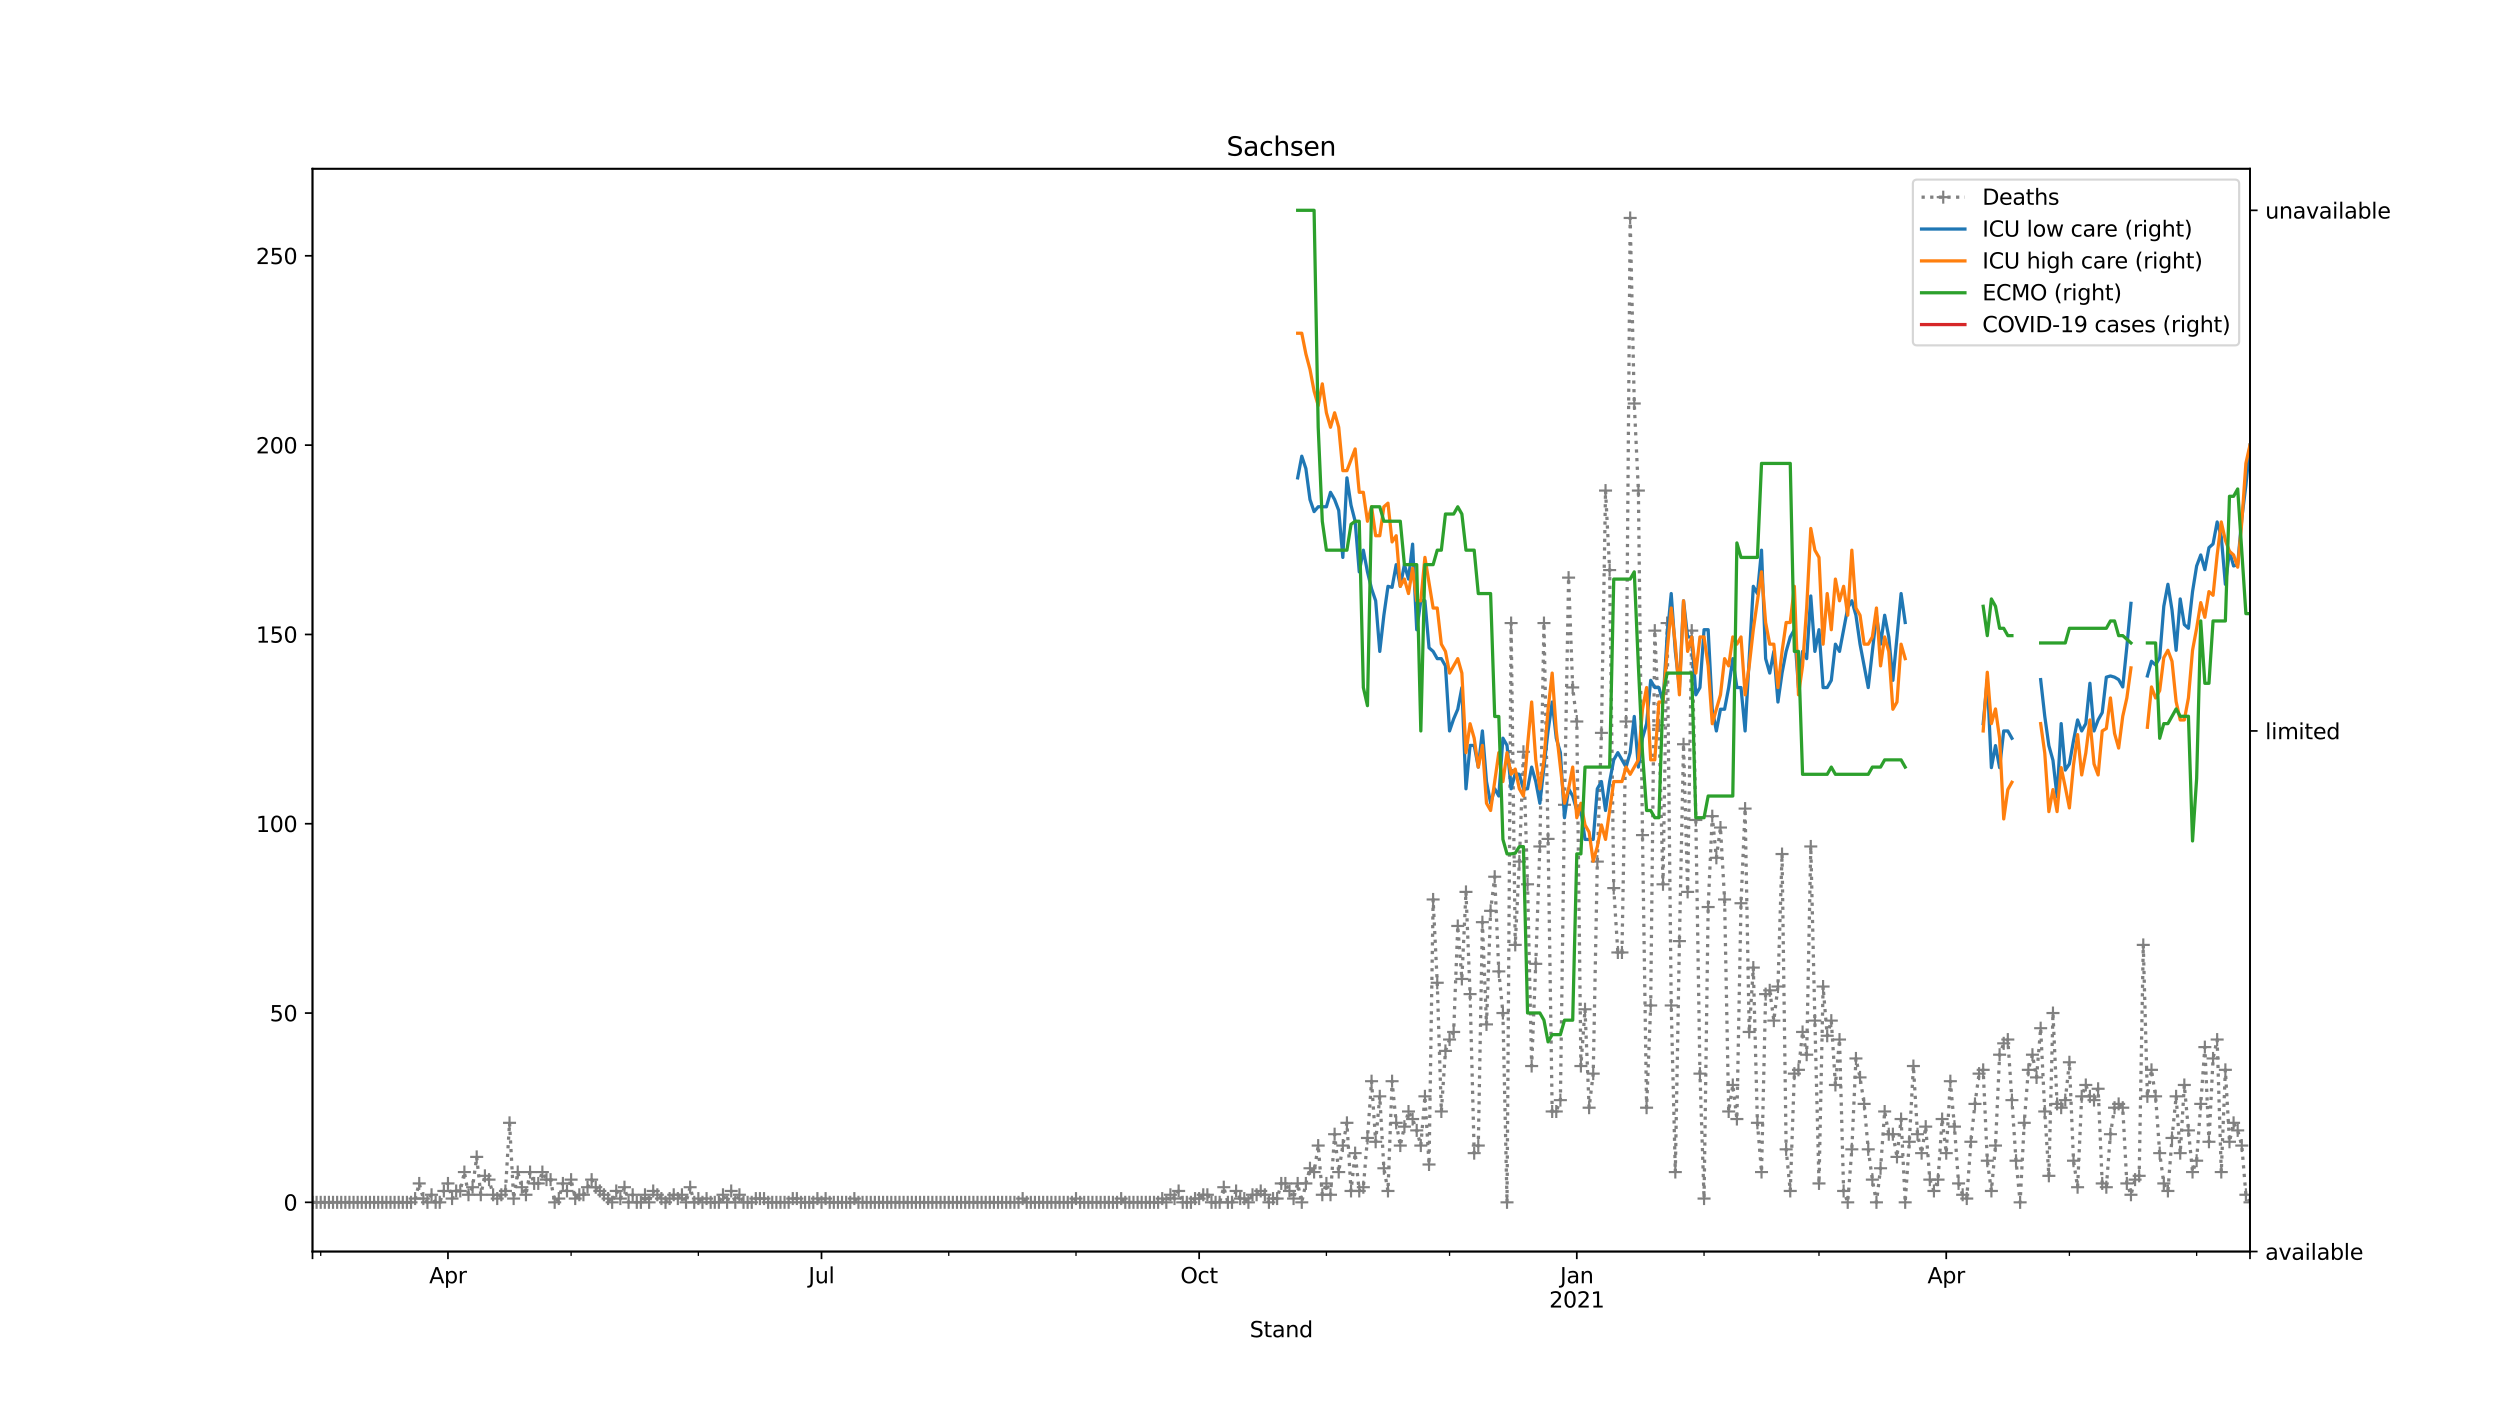 <?xml version="1.0" encoding="utf-8" standalone="no"?>
<!DOCTYPE svg PUBLIC "-//W3C//DTD SVG 1.1//EN"
  "http://www.w3.org/Graphics/SVG/1.1/DTD/svg11.dtd">
<svg height="648pt" version="1.1" viewBox="0 0 1152 648" width="1152pt" xmlns="http://www.w3.org/2000/svg" xmlns:xlink="http://www.w3.org/1999/xlink">
 <defs>
  <style type="text/css">*{stroke-linecap:butt;stroke-linejoin:round;}</style>
 </defs>
 <g id="figure_1">
  <g id="patch_1">
   <path d="M 0 648 
L 1152 648 
L 1152 0 
L 0 0 
z
" style="fill:#ffffff;"/>
  </g>
  <g id="axes_1">
   <g id="patch_2">
    <path d="M 144 576.72 
L 1036.8 576.72 
L 1036.8 77.76 
L 144 77.76 
z
" style="fill:#ffffff;"/>
   </g>
   <g id="matplotlib.axis_1">
    <g id="xtick_1">
     <g id="line2d_1">
      <defs>
       <path d="M 0 0 
L 0 3.5 
" id="m88b82f50d9" style="stroke:#000000;stroke-width:0.8;"/>
      </defs>
      <g>
       <use style="stroke:#000000;stroke-width:0.8;" x="144" xlink:href="#m88b82f50d9" y="576.72"/>
      </g>
     </g>
    </g>
    <g id="xtick_2">
     <g id="line2d_2">
      <g>
       <use style="stroke:#000000;stroke-width:0.8;" x="206.42" xlink:href="#m88b82f50d9" y="576.72"/>
      </g>
     </g>
     <g id="text_1">
      <!-- Apr -->
      <g transform="translate(197.77 591.318)scale(0.1 -0.1)">
       <defs>
        <path d="M 2188 4044 
L 1331 1722 
L 3047 1722 
L 2188 4044 
z
M 1831 4666 
L 2547 4666 
L 4325 0 
L 3669 0 
L 3244 1197 
L 1141 1197 
L 716 0 
L 50 0 
L 1831 4666 
z
" id="DejaVuSans-41" transform="scale(0.016)"/>
        <path d="M 1159 525 
L 1159 -1331 
L 581 -1331 
L 581 3500 
L 1159 3500 
L 1159 2969 
Q 1341 3281 1617 3432 
Q 1894 3584 2278 3584 
Q 2916 3584 3314 3078 
Q 3713 2572 3713 1747 
Q 3713 922 3314 415 
Q 2916 -91 2278 -91 
Q 1894 -91 1617 61 
Q 1341 213 1159 525 
z
M 3116 1747 
Q 3116 2381 2855 2742 
Q 2594 3103 2138 3103 
Q 1681 3103 1420 2742 
Q 1159 2381 1159 1747 
Q 1159 1113 1420 752 
Q 1681 391 2138 391 
Q 2594 391 2855 752 
Q 3116 1113 3116 1747 
z
" id="DejaVuSans-70" transform="scale(0.016)"/>
        <path d="M 2631 2963 
Q 2534 3019 2420 3045 
Q 2306 3072 2169 3072 
Q 1681 3072 1420 2755 
Q 1159 2438 1159 1844 
L 1159 0 
L 581 0 
L 581 3500 
L 1159 3500 
L 1159 2956 
Q 1341 3275 1631 3429 
Q 1922 3584 2338 3584 
Q 2397 3584 2469 3576 
Q 2541 3569 2628 3553 
L 2631 2963 
z
" id="DejaVuSans-72" transform="scale(0.016)"/>
       </defs>
       <use xlink:href="#DejaVuSans-41"/>
       <use x="68.408" xlink:href="#DejaVuSans-70"/>
       <use x="131.885" xlink:href="#DejaVuSans-72"/>
      </g>
     </g>
    </g>
    <g id="xtick_3">
     <g id="line2d_3">
      <g>
       <use style="stroke:#000000;stroke-width:0.8;" x="378.549" xlink:href="#m88b82f50d9" y="576.72"/>
      </g>
     </g>
     <g id="text_2">
      <!-- Jul -->
      <g transform="translate(372.516 591.318)scale(0.1 -0.1)">
       <defs>
        <path d="M 628 4666 
L 1259 4666 
L 1259 325 
Q 1259 -519 939 -900 
Q 619 -1281 -91 -1281 
L -331 -1281 
L -331 -750 
L -134 -750 
Q 284 -750 456 -515 
Q 628 -281 628 325 
L 628 4666 
z
" id="DejaVuSans-4a" transform="scale(0.016)"/>
        <path d="M 544 1381 
L 544 3500 
L 1119 3500 
L 1119 1403 
Q 1119 906 1312 657 
Q 1506 409 1894 409 
Q 2359 409 2629 706 
Q 2900 1003 2900 1516 
L 2900 3500 
L 3475 3500 
L 3475 0 
L 2900 0 
L 2900 538 
Q 2691 219 2414 64 
Q 2138 -91 1772 -91 
Q 1169 -91 856 284 
Q 544 659 544 1381 
z
M 1991 3584 
L 1991 3584 
z
" id="DejaVuSans-75" transform="scale(0.016)"/>
        <path d="M 603 4863 
L 1178 4863 
L 1178 0 
L 603 0 
L 603 4863 
z
" id="DejaVuSans-6c" transform="scale(0.016)"/>
       </defs>
       <use xlink:href="#DejaVuSans-4a"/>
       <use x="29.492" xlink:href="#DejaVuSans-75"/>
       <use x="92.871" xlink:href="#DejaVuSans-6c"/>
      </g>
     </g>
    </g>
    <g id="xtick_4">
     <g id="line2d_4">
      <g>
       <use style="stroke:#000000;stroke-width:0.8;" x="552.569" xlink:href="#m88b82f50d9" y="576.72"/>
      </g>
     </g>
     <g id="text_3">
      <!-- Oct -->
      <g transform="translate(543.924 591.318)scale(0.1 -0.1)">
       <defs>
        <path d="M 2522 4238 
Q 1834 4238 1429 3725 
Q 1025 3213 1025 2328 
Q 1025 1447 1429 934 
Q 1834 422 2522 422 
Q 3209 422 3611 934 
Q 4013 1447 4013 2328 
Q 4013 3213 3611 3725 
Q 3209 4238 2522 4238 
z
M 2522 4750 
Q 3503 4750 4090 4092 
Q 4678 3434 4678 2328 
Q 4678 1225 4090 567 
Q 3503 -91 2522 -91 
Q 1538 -91 948 565 
Q 359 1222 359 2328 
Q 359 3434 948 4092 
Q 1538 4750 2522 4750 
z
" id="DejaVuSans-4f" transform="scale(0.016)"/>
        <path d="M 3122 3366 
L 3122 2828 
Q 2878 2963 2633 3030 
Q 2388 3097 2138 3097 
Q 1578 3097 1268 2742 
Q 959 2388 959 1747 
Q 959 1106 1268 751 
Q 1578 397 2138 397 
Q 2388 397 2633 464 
Q 2878 531 3122 666 
L 3122 134 
Q 2881 22 2623 -34 
Q 2366 -91 2075 -91 
Q 1284 -91 818 406 
Q 353 903 353 1747 
Q 353 2603 823 3093 
Q 1294 3584 2113 3584 
Q 2378 3584 2631 3529 
Q 2884 3475 3122 3366 
z
" id="DejaVuSans-63" transform="scale(0.016)"/>
        <path d="M 1172 4494 
L 1172 3500 
L 2356 3500 
L 2356 3053 
L 1172 3053 
L 1172 1153 
Q 1172 725 1289 603 
Q 1406 481 1766 481 
L 2356 481 
L 2356 0 
L 1766 0 
Q 1100 0 847 248 
Q 594 497 594 1153 
L 594 3053 
L 172 3053 
L 172 3500 
L 594 3500 
L 594 4494 
L 1172 4494 
z
" id="DejaVuSans-74" transform="scale(0.016)"/>
       </defs>
       <use xlink:href="#DejaVuSans-4f"/>
       <use x="78.711" xlink:href="#DejaVuSans-63"/>
       <use x="133.691" xlink:href="#DejaVuSans-74"/>
      </g>
     </g>
    </g>
    <g id="xtick_5">
     <g id="line2d_5">
      <g>
       <use style="stroke:#000000;stroke-width:0.8;" x="726.59" xlink:href="#m88b82f50d9" y="576.72"/>
      </g>
     </g>
     <g id="text_4">
      <!-- Jan -->
      <g transform="translate(718.882 591.318)scale(0.1 -0.1)">
       <defs>
        <path d="M 2194 1759 
Q 1497 1759 1228 1600 
Q 959 1441 959 1056 
Q 959 750 1161 570 
Q 1363 391 1709 391 
Q 2188 391 2477 730 
Q 2766 1069 2766 1631 
L 2766 1759 
L 2194 1759 
z
M 3341 1997 
L 3341 0 
L 2766 0 
L 2766 531 
Q 2569 213 2275 61 
Q 1981 -91 1556 -91 
Q 1019 -91 701 211 
Q 384 513 384 1019 
Q 384 1609 779 1909 
Q 1175 2209 1959 2209 
L 2766 2209 
L 2766 2266 
Q 2766 2663 2505 2880 
Q 2244 3097 1772 3097 
Q 1472 3097 1187 3025 
Q 903 2953 641 2809 
L 641 3341 
Q 956 3463 1253 3523 
Q 1550 3584 1831 3584 
Q 2591 3584 2966 3190 
Q 3341 2797 3341 1997 
z
" id="DejaVuSans-61" transform="scale(0.016)"/>
        <path d="M 3513 2113 
L 3513 0 
L 2938 0 
L 2938 2094 
Q 2938 2591 2744 2837 
Q 2550 3084 2163 3084 
Q 1697 3084 1428 2787 
Q 1159 2491 1159 1978 
L 1159 0 
L 581 0 
L 581 3500 
L 1159 3500 
L 1159 2956 
Q 1366 3272 1645 3428 
Q 1925 3584 2291 3584 
Q 2894 3584 3203 3211 
Q 3513 2838 3513 2113 
z
" id="DejaVuSans-6e" transform="scale(0.016)"/>
       </defs>
       <use xlink:href="#DejaVuSans-4a"/>
       <use x="29.492" xlink:href="#DejaVuSans-61"/>
       <use x="90.771" xlink:href="#DejaVuSans-6e"/>
      </g>
      <!-- 2021 -->
      <g transform="translate(713.865 602.516)scale(0.1 -0.1)">
       <defs>
        <path d="M 1228 531 
L 3431 531 
L 3431 0 
L 469 0 
L 469 531 
Q 828 903 1448 1529 
Q 2069 2156 2228 2338 
Q 2531 2678 2651 2914 
Q 2772 3150 2772 3378 
Q 2772 3750 2511 3984 
Q 2250 4219 1831 4219 
Q 1534 4219 1204 4116 
Q 875 4013 500 3803 
L 500 4441 
Q 881 4594 1212 4672 
Q 1544 4750 1819 4750 
Q 2544 4750 2975 4387 
Q 3406 4025 3406 3419 
Q 3406 3131 3298 2873 
Q 3191 2616 2906 2266 
Q 2828 2175 2409 1742 
Q 1991 1309 1228 531 
z
" id="DejaVuSans-32" transform="scale(0.016)"/>
        <path d="M 2034 4250 
Q 1547 4250 1301 3770 
Q 1056 3291 1056 2328 
Q 1056 1369 1301 889 
Q 1547 409 2034 409 
Q 2525 409 2770 889 
Q 3016 1369 3016 2328 
Q 3016 3291 2770 3770 
Q 2525 4250 2034 4250 
z
M 2034 4750 
Q 2819 4750 3233 4129 
Q 3647 3509 3647 2328 
Q 3647 1150 3233 529 
Q 2819 -91 2034 -91 
Q 1250 -91 836 529 
Q 422 1150 422 2328 
Q 422 3509 836 4129 
Q 1250 4750 2034 4750 
z
" id="DejaVuSans-30" transform="scale(0.016)"/>
        <path d="M 794 531 
L 1825 531 
L 1825 4091 
L 703 3866 
L 703 4441 
L 1819 4666 
L 2450 4666 
L 2450 531 
L 3481 531 
L 3481 0 
L 794 0 
L 794 531 
z
" id="DejaVuSans-31" transform="scale(0.016)"/>
       </defs>
       <use xlink:href="#DejaVuSans-32"/>
       <use x="63.623" xlink:href="#DejaVuSans-30"/>
       <use x="127.246" xlink:href="#DejaVuSans-32"/>
       <use x="190.869" xlink:href="#DejaVuSans-31"/>
      </g>
     </g>
    </g>
    <g id="xtick_6">
     <g id="line2d_6">
      <g>
       <use style="stroke:#000000;stroke-width:0.8;" x="896.827" xlink:href="#m88b82f50d9" y="576.72"/>
      </g>
     </g>
     <g id="text_5">
      <!-- Apr -->
      <g transform="translate(888.177 591.318)scale(0.1 -0.1)">
       <use xlink:href="#DejaVuSans-41"/>
       <use x="68.408" xlink:href="#DejaVuSans-70"/>
       <use x="131.885" xlink:href="#DejaVuSans-72"/>
      </g>
     </g>
    </g>
    <g id="xtick_7">
     <g id="line2d_7">
      <g>
       <use style="stroke:#000000;stroke-width:0.8;" x="1036.8" xlink:href="#m88b82f50d9" y="576.72"/>
      </g>
     </g>
    </g>
    <g id="xtick_8">
     <g id="line2d_8">
      <defs>
       <path d="M 0 0 
L 0 2 
" id="mc2bdb25edb" style="stroke:#000000;stroke-width:0.6;"/>
      </defs>
      <g>
       <use style="stroke:#000000;stroke-width:0.6;" x="147.783" xlink:href="#mc2bdb25edb" y="576.72"/>
      </g>
     </g>
    </g>
    <g id="xtick_9">
     <g id="line2d_9">
      <g>
       <use style="stroke:#000000;stroke-width:0.6;" x="263.166" xlink:href="#mc2bdb25edb" y="576.72"/>
      </g>
     </g>
    </g>
    <g id="xtick_10">
     <g id="line2d_10">
      <g>
       <use style="stroke:#000000;stroke-width:0.6;" x="321.803" xlink:href="#mc2bdb25edb" y="576.72"/>
      </g>
     </g>
    </g>
    <g id="xtick_11">
     <g id="line2d_11">
      <g>
       <use style="stroke:#000000;stroke-width:0.6;" x="437.186" xlink:href="#mc2bdb25edb" y="576.72"/>
      </g>
     </g>
    </g>
    <g id="xtick_12">
     <g id="line2d_12">
      <g>
       <use style="stroke:#000000;stroke-width:0.6;" x="495.824" xlink:href="#mc2bdb25edb" y="576.72"/>
      </g>
     </g>
    </g>
    <g id="xtick_13">
     <g id="line2d_13">
      <g>
       <use style="stroke:#000000;stroke-width:0.6;" x="611.207" xlink:href="#mc2bdb25edb" y="576.72"/>
      </g>
     </g>
    </g>
    <g id="xtick_14">
     <g id="line2d_14">
      <g>
       <use style="stroke:#000000;stroke-width:0.6;" x="667.953" xlink:href="#mc2bdb25edb" y="576.72"/>
      </g>
     </g>
    </g>
    <g id="xtick_15">
     <g id="line2d_15">
      <g>
       <use style="stroke:#000000;stroke-width:0.6;" x="785.227" xlink:href="#mc2bdb25edb" y="576.72"/>
      </g>
     </g>
    </g>
    <g id="xtick_16">
     <g id="line2d_16">
      <g>
       <use style="stroke:#000000;stroke-width:0.6;" x="838.19" xlink:href="#mc2bdb25edb" y="576.72"/>
      </g>
     </g>
    </g>
    <g id="xtick_17">
     <g id="line2d_17">
      <g>
       <use style="stroke:#000000;stroke-width:0.6;" x="953.573" xlink:href="#mc2bdb25edb" y="576.72"/>
      </g>
     </g>
    </g>
    <g id="xtick_18">
     <g id="line2d_18">
      <g>
       <use style="stroke:#000000;stroke-width:0.6;" x="1012.21" xlink:href="#mc2bdb25edb" y="576.72"/>
      </g>
     </g>
    </g>
    <g id="text_6">
     <!-- Stand -->
     <g transform="translate(575.859 616.194)scale(0.1 -0.1)">
      <defs>
       <path d="M 3425 4513 
L 3425 3897 
Q 3066 4069 2747 4153 
Q 2428 4238 2131 4238 
Q 1616 4238 1336 4038 
Q 1056 3838 1056 3469 
Q 1056 3159 1242 3001 
Q 1428 2844 1947 2747 
L 2328 2669 
Q 3034 2534 3370 2195 
Q 3706 1856 3706 1288 
Q 3706 609 3251 259 
Q 2797 -91 1919 -91 
Q 1588 -91 1214 -16 
Q 841 59 441 206 
L 441 856 
Q 825 641 1194 531 
Q 1563 422 1919 422 
Q 2459 422 2753 634 
Q 3047 847 3047 1241 
Q 3047 1584 2836 1778 
Q 2625 1972 2144 2069 
L 1759 2144 
Q 1053 2284 737 2584 
Q 422 2884 422 3419 
Q 422 4038 858 4394 
Q 1294 4750 2059 4750 
Q 2388 4750 2728 4690 
Q 3069 4631 3425 4513 
z
" id="DejaVuSans-53" transform="scale(0.016)"/>
       <path d="M 2906 2969 
L 2906 4863 
L 3481 4863 
L 3481 0 
L 2906 0 
L 2906 525 
Q 2725 213 2448 61 
Q 2172 -91 1784 -91 
Q 1150 -91 751 415 
Q 353 922 353 1747 
Q 353 2572 751 3078 
Q 1150 3584 1784 3584 
Q 2172 3584 2448 3432 
Q 2725 3281 2906 2969 
z
M 947 1747 
Q 947 1113 1208 752 
Q 1469 391 1925 391 
Q 2381 391 2643 752 
Q 2906 1113 2906 1747 
Q 2906 2381 2643 2742 
Q 2381 3103 1925 3103 
Q 1469 3103 1208 2742 
Q 947 2381 947 1747 
z
" id="DejaVuSans-64" transform="scale(0.016)"/>
      </defs>
      <use xlink:href="#DejaVuSans-53"/>
      <use x="63.477" xlink:href="#DejaVuSans-74"/>
      <use x="102.686" xlink:href="#DejaVuSans-61"/>
      <use x="163.965" xlink:href="#DejaVuSans-6e"/>
      <use x="227.344" xlink:href="#DejaVuSans-64"/>
     </g>
    </g>
   </g>
   <g id="matplotlib.axis_2">
    <g id="ytick_1">
     <g id="line2d_19">
      <defs>
       <path d="M 0 0 
L -3.5 0 
" id="mefe6c8790a" style="stroke:#000000;stroke-width:0.8;"/>
      </defs>
      <g>
       <use style="stroke:#000000;stroke-width:0.8;" x="144" xlink:href="#mefe6c8790a" y="554.04"/>
      </g>
     </g>
     <g id="text_7">
      <!-- 0 -->
      <g transform="translate(130.637 557.839)scale(0.1 -0.1)">
       <use xlink:href="#DejaVuSans-30"/>
      </g>
     </g>
    </g>
    <g id="ytick_2">
     <g id="line2d_20">
      <g>
       <use style="stroke:#000000;stroke-width:0.8;" x="144" xlink:href="#mefe6c8790a" y="466.809"/>
      </g>
     </g>
     <g id="text_8">
      <!-- 50 -->
      <g transform="translate(124.275 470.608)scale(0.1 -0.1)">
       <defs>
        <path d="M 691 4666 
L 3169 4666 
L 3169 4134 
L 1269 4134 
L 1269 2991 
Q 1406 3038 1543 3061 
Q 1681 3084 1819 3084 
Q 2600 3084 3056 2656 
Q 3513 2228 3513 1497 
Q 3513 744 3044 326 
Q 2575 -91 1722 -91 
Q 1428 -91 1123 -41 
Q 819 9 494 109 
L 494 744 
Q 775 591 1075 516 
Q 1375 441 1709 441 
Q 2250 441 2565 725 
Q 2881 1009 2881 1497 
Q 2881 1984 2565 2268 
Q 2250 2553 1709 2553 
Q 1456 2553 1204 2497 
Q 953 2441 691 2322 
L 691 4666 
z
" id="DejaVuSans-35" transform="scale(0.016)"/>
       </defs>
       <use xlink:href="#DejaVuSans-35"/>
       <use x="63.623" xlink:href="#DejaVuSans-30"/>
      </g>
     </g>
    </g>
    <g id="ytick_3">
     <g id="line2d_21">
      <g>
       <use style="stroke:#000000;stroke-width:0.8;" x="144" xlink:href="#mefe6c8790a" y="379.578"/>
      </g>
     </g>
     <g id="text_9">
      <!-- 100 -->
      <g transform="translate(117.912 383.378)scale(0.1 -0.1)">
       <use xlink:href="#DejaVuSans-31"/>
       <use x="63.623" xlink:href="#DejaVuSans-30"/>
       <use x="127.246" xlink:href="#DejaVuSans-30"/>
      </g>
     </g>
    </g>
    <g id="ytick_4">
     <g id="line2d_22">
      <g>
       <use style="stroke:#000000;stroke-width:0.8;" x="144" xlink:href="#mefe6c8790a" y="292.348"/>
      </g>
     </g>
     <g id="text_10">
      <!-- 150 -->
      <g transform="translate(117.912 296.147)scale(0.1 -0.1)">
       <use xlink:href="#DejaVuSans-31"/>
       <use x="63.623" xlink:href="#DejaVuSans-35"/>
       <use x="127.246" xlink:href="#DejaVuSans-30"/>
      </g>
     </g>
    </g>
    <g id="ytick_5">
     <g id="line2d_23">
      <g>
       <use style="stroke:#000000;stroke-width:0.8;" x="144" xlink:href="#mefe6c8790a" y="205.117"/>
      </g>
     </g>
     <g id="text_11">
      <!-- 200 -->
      <g transform="translate(117.912 208.916)scale(0.1 -0.1)">
       <use xlink:href="#DejaVuSans-32"/>
       <use x="63.623" xlink:href="#DejaVuSans-30"/>
       <use x="127.246" xlink:href="#DejaVuSans-30"/>
      </g>
     </g>
    </g>
    <g id="ytick_6">
     <g id="line2d_24">
      <g>
       <use style="stroke:#000000;stroke-width:0.8;" x="144" xlink:href="#mefe6c8790a" y="117.886"/>
      </g>
     </g>
     <g id="text_12">
      <!-- 250 -->
      <g transform="translate(117.912 121.685)scale(0.1 -0.1)">
       <use xlink:href="#DejaVuSans-32"/>
       <use x="63.623" xlink:href="#DejaVuSans-35"/>
       <use x="127.246" xlink:href="#DejaVuSans-30"/>
      </g>
     </g>
    </g>
   </g>
   <g id="line2d_25">
    <path clip-path="url(#pc045cce10f)" d="M 144 554.04 
L 189.397 554.04 
L 191.288 552.295 
L 193.18 545.317 
L 195.071 552.295 
L 196.963 554.04 
L 198.854 550.551 
L 200.746 554.04 
L 202.637 554.04 
L 204.529 548.806 
L 206.42 545.317 
L 208.312 552.295 
L 210.203 548.806 
L 212.095 548.806 
L 213.986 540.083 
L 215.878 550.551 
L 217.769 547.062 
L 219.661 533.105 
L 221.553 550.551 
L 223.444 541.828 
L 225.336 543.572 
L 227.227 550.551 
L 229.119 552.295 
L 232.902 548.806 
L 234.793 517.403 
L 236.685 552.295 
L 238.576 540.083 
L 240.468 547.062 
L 242.359 550.551 
L 244.251 540.083 
L 246.142 545.317 
L 248.034 545.317 
L 249.925 540.083 
L 251.817 543.572 
L 253.708 543.572 
L 255.6 554.04 
L 257.492 552.295 
L 259.383 545.317 
L 261.275 548.806 
L 263.166 543.572 
L 265.058 552.295 
L 266.949 550.551 
L 268.841 550.551 
L 272.624 543.572 
L 274.515 547.062 
L 282.081 554.04 
L 283.973 548.806 
L 285.864 552.295 
L 287.756 547.062 
L 289.647 554.04 
L 291.539 550.551 
L 293.431 554.04 
L 295.322 554.04 
L 297.214 550.551 
L 299.105 554.04 
L 300.997 548.806 
L 306.671 554.04 
L 310.454 550.551 
L 312.346 552.295 
L 314.237 550.551 
L 316.129 554.04 
L 318.02 547.062 
L 319.912 554.04 
L 321.803 552.295 
L 323.695 554.04 
L 325.586 552.295 
L 327.478 554.04 
L 331.261 554.04 
L 333.153 550.551 
L 335.044 554.04 
L 336.936 548.806 
L 338.827 554.04 
L 340.719 550.551 
L 342.61 554.04 
L 346.393 554.04 
L 348.285 552.295 
L 352.068 552.295 
L 353.959 554.04 
L 363.417 554.04 
L 365.308 552.295 
L 367.2 552.295 
L 369.092 554.04 
L 374.766 554.04 
L 376.658 552.295 
L 378.549 554.04 
L 380.441 552.295 
L 382.332 554.04 
L 391.79 554.04 
L 393.681 552.295 
L 395.573 554.04 
L 469.342 554.04 
L 471.234 552.295 
L 473.125 554.04 
L 493.932 554.04 
L 495.824 552.295 
L 497.715 554.04 
L 514.739 554.04 
L 516.631 552.295 
L 518.522 554.04 
L 533.654 554.04 
L 535.546 552.295 
L 537.437 554.04 
L 539.329 550.551 
L 541.22 552.295 
L 543.112 548.806 
L 545.003 554.04 
L 548.786 554.04 
L 550.678 552.295 
L 552.569 552.295 
L 554.461 550.551 
L 556.353 550.551 
L 558.244 554.04 
L 562.027 554.04 
L 563.919 547.062 
L 565.81 554.04 
L 567.702 554.04 
L 569.593 548.806 
L 571.485 552.295 
L 573.376 552.295 
L 575.268 554.04 
L 577.159 550.551 
L 579.051 550.551 
L 580.942 548.806 
L 582.834 550.551 
L 584.725 554.04 
L 586.617 552.295 
L 588.508 552.295 
L 590.4 545.317 
L 592.292 545.317 
L 596.075 552.295 
L 597.966 545.317 
L 599.858 554.04 
L 601.749 545.317 
L 603.641 538.338 
L 605.532 540.083 
L 607.424 527.871 
L 609.315 550.551 
L 611.207 545.317 
L 613.098 550.551 
L 614.99 522.637 
L 616.881 540.083 
L 618.773 527.871 
L 620.664 517.403 
L 622.556 548.806 
L 624.447 531.36 
L 626.339 548.806 
L 628.231 547.062 
L 630.122 524.382 
L 632.014 498.212 
L 633.905 526.126 
L 635.797 505.191 
L 637.688 538.338 
L 639.58 548.806 
L 641.471 498.212 
L 643.363 517.403 
L 645.254 527.871 
L 647.146 519.148 
L 649.037 512.169 
L 650.929 515.658 
L 652.82 520.892 
L 654.712 527.871 
L 656.603 505.191 
L 658.495 536.594 
L 660.386 414.471 
L 662.278 452.852 
L 664.169 512.169 
L 666.061 484.255 
L 667.953 479.022 
L 669.844 475.532 
L 671.736 426.683 
L 673.627 451.108 
L 675.519 410.982 
L 677.41 458.086 
L 679.302 531.36 
L 681.193 527.871 
L 683.085 424.938 
L 684.976 472.043 
L 686.868 419.705 
L 688.759 404.003 
L 690.651 447.618 
L 692.542 466.809 
L 694.434 554.04 
L 696.325 287.114 
L 698.217 435.406 
L 700.108 397.025 
L 702 346.431 
L 703.892 407.492 
L 705.783 491.234 
L 707.675 444.129 
L 709.566 390.046 
L 711.458 287.114 
L 713.349 386.557 
L 715.241 512.169 
L 717.132 512.169 
L 719.024 506.935 
L 720.915 370.855 
L 722.807 266.178 
L 724.698 316.772 
L 726.59 332.474 
L 728.481 491.234 
L 730.373 465.065 
L 732.264 510.425 
L 734.156 494.723 
L 736.047 397.025 
L 737.939 337.708 
L 739.831 226.052 
L 741.722 262.689 
L 743.614 409.237 
L 745.505 438.895 
L 747.397 438.895 
L 749.288 332.474 
L 751.18 100.44 
L 753.071 185.926 
L 754.963 226.052 
L 756.854 384.812 
L 758.746 510.425 
L 760.637 463.32 
L 762.529 290.603 
L 764.42 334.218 
L 766.312 407.492 
L 768.203 287.114 
L 770.095 463.32 
L 771.986 540.083 
L 773.878 433.662 
L 775.769 342.942 
L 777.661 410.982 
L 779.553 290.603 
L 781.444 377.834 
L 783.336 494.723 
L 785.227 552.295 
L 787.119 417.96 
L 789.01 376.089 
L 790.902 395.28 
L 792.793 381.323 
L 794.685 414.471 
L 796.576 512.169 
L 798.468 499.957 
L 800.359 515.658 
L 802.251 416.215 
L 804.142 372.6 
L 806.034 475.532 
L 807.925 445.874 
L 809.817 517.403 
L 811.708 540.083 
L 813.6 458.086 
L 815.492 456.342 
L 817.383 470.298 
L 819.275 454.597 
L 821.166 393.535 
L 823.058 529.615 
L 824.949 548.806 
L 826.841 494.723 
L 828.732 492.978 
L 830.624 475.532 
L 832.515 486 
L 834.407 390.046 
L 836.298 470.298 
L 838.19 545.317 
L 840.081 454.597 
L 841.973 477.277 
L 843.864 470.298 
L 845.756 499.957 
L 847.647 479.022 
L 849.539 548.806 
L 851.431 554.04 
L 853.322 529.615 
L 855.214 487.745 
L 857.105 496.468 
L 858.997 508.68 
L 860.888 529.615 
L 862.78 543.572 
L 864.671 554.04 
L 866.563 538.338 
L 868.454 512.169 
L 870.346 522.637 
L 872.237 522.637 
L 874.129 533.105 
L 876.02 515.658 
L 877.912 554.04 
L 879.803 526.126 
L 881.695 491.234 
L 883.586 522.637 
L 885.478 531.36 
L 887.369 519.148 
L 889.261 543.572 
L 891.153 548.806 
L 893.044 543.572 
L 894.936 515.658 
L 896.827 531.36 
L 898.719 498.212 
L 900.61 519.148 
L 902.502 545.317 
L 904.393 550.551 
L 906.285 552.295 
L 908.176 526.126 
L 910.068 508.68 
L 911.959 494.723 
L 913.851 492.978 
L 915.742 534.849 
L 917.634 548.806 
L 919.525 527.871 
L 921.417 486 
L 923.308 480.766 
L 925.2 479.022 
L 928.983 534.849 
L 930.875 554.04 
L 932.766 517.403 
L 934.658 492.978 
L 936.549 486 
L 938.441 496.468 
L 940.332 473.788 
L 942.224 512.169 
L 944.115 541.828 
L 946.007 466.809 
L 947.898 508.68 
L 949.79 510.425 
L 951.681 506.935 
L 953.573 489.489 
L 955.464 534.849 
L 957.356 547.062 
L 959.247 505.191 
L 961.139 499.957 
L 963.031 505.191 
L 964.922 506.935 
L 966.814 501.702 
L 968.705 545.317 
L 970.597 547.062 
L 972.488 522.637 
L 974.38 510.425 
L 976.271 508.68 
L 978.163 510.425 
L 980.054 545.317 
L 981.946 550.551 
L 983.837 543.572 
L 985.729 541.828 
L 987.62 435.406 
L 989.512 505.191 
L 991.403 492.978 
L 993.295 505.191 
L 995.186 531.36 
L 997.078 545.317 
L 998.969 548.806 
L 1000.861 524.382 
L 1002.753 505.191 
L 1004.644 531.36 
L 1006.536 499.957 
L 1008.427 520.892 
L 1010.319 540.083 
L 1012.21 534.849 
L 1015.993 482.511 
L 1017.885 526.126 
L 1019.776 487.745 
L 1021.668 479.022 
L 1023.559 540.083 
L 1025.451 492.978 
L 1027.342 526.126 
L 1029.234 517.403 
L 1031.125 520.892 
L 1033.017 527.871 
L 1034.908 550.551 
L 1036.8 554.04 
L 1036.8 554.04 
" style="fill:none;stroke:#808080;stroke-dasharray:1.5,2.475;stroke-dashoffset:0;stroke-width:1.5;"/>
    <defs>
     <path d="M -3 0 
L 3 0 
M 0 3 
L 0 -3 
" id="m3f3f850d7a" style="stroke:#808080;"/>
    </defs>
    <g clip-path="url(#pc045cce10f)">
     <use style="fill:#808080;stroke:#808080;" x="144" xlink:href="#m3f3f850d7a" y="554.04"/>
     <use style="fill:#808080;stroke:#808080;" x="145.892" xlink:href="#m3f3f850d7a" y="554.04"/>
     <use style="fill:#808080;stroke:#808080;" x="147.783" xlink:href="#m3f3f850d7a" y="554.04"/>
     <use style="fill:#808080;stroke:#808080;" x="149.675" xlink:href="#m3f3f850d7a" y="554.04"/>
     <use style="fill:#808080;stroke:#808080;" x="151.566" xlink:href="#m3f3f850d7a" y="554.04"/>
     <use style="fill:#808080;stroke:#808080;" x="153.458" xlink:href="#m3f3f850d7a" y="554.04"/>
     <use style="fill:#808080;stroke:#808080;" x="155.349" xlink:href="#m3f3f850d7a" y="554.04"/>
     <use style="fill:#808080;stroke:#808080;" x="157.241" xlink:href="#m3f3f850d7a" y="554.04"/>
     <use style="fill:#808080;stroke:#808080;" x="159.132" xlink:href="#m3f3f850d7a" y="554.04"/>
     <use style="fill:#808080;stroke:#808080;" x="161.024" xlink:href="#m3f3f850d7a" y="554.04"/>
     <use style="fill:#808080;stroke:#808080;" x="162.915" xlink:href="#m3f3f850d7a" y="554.04"/>
     <use style="fill:#808080;stroke:#808080;" x="164.807" xlink:href="#m3f3f850d7a" y="554.04"/>
     <use style="fill:#808080;stroke:#808080;" x="166.698" xlink:href="#m3f3f850d7a" y="554.04"/>
     <use style="fill:#808080;stroke:#808080;" x="168.59" xlink:href="#m3f3f850d7a" y="554.04"/>
     <use style="fill:#808080;stroke:#808080;" x="170.481" xlink:href="#m3f3f850d7a" y="554.04"/>
     <use style="fill:#808080;stroke:#808080;" x="172.373" xlink:href="#m3f3f850d7a" y="554.04"/>
     <use style="fill:#808080;stroke:#808080;" x="174.264" xlink:href="#m3f3f850d7a" y="554.04"/>
     <use style="fill:#808080;stroke:#808080;" x="176.156" xlink:href="#m3f3f850d7a" y="554.04"/>
     <use style="fill:#808080;stroke:#808080;" x="178.047" xlink:href="#m3f3f850d7a" y="554.04"/>
     <use style="fill:#808080;stroke:#808080;" x="179.939" xlink:href="#m3f3f850d7a" y="554.04"/>
     <use style="fill:#808080;stroke:#808080;" x="181.831" xlink:href="#m3f3f850d7a" y="554.04"/>
     <use style="fill:#808080;stroke:#808080;" x="183.722" xlink:href="#m3f3f850d7a" y="554.04"/>
     <use style="fill:#808080;stroke:#808080;" x="185.614" xlink:href="#m3f3f850d7a" y="554.04"/>
     <use style="fill:#808080;stroke:#808080;" x="187.505" xlink:href="#m3f3f850d7a" y="554.04"/>
     <use style="fill:#808080;stroke:#808080;" x="189.397" xlink:href="#m3f3f850d7a" y="554.04"/>
     <use style="fill:#808080;stroke:#808080;" x="191.288" xlink:href="#m3f3f850d7a" y="552.295"/>
     <use style="fill:#808080;stroke:#808080;" x="193.18" xlink:href="#m3f3f850d7a" y="545.317"/>
     <use style="fill:#808080;stroke:#808080;" x="195.071" xlink:href="#m3f3f850d7a" y="552.295"/>
     <use style="fill:#808080;stroke:#808080;" x="196.963" xlink:href="#m3f3f850d7a" y="554.04"/>
     <use style="fill:#808080;stroke:#808080;" x="198.854" xlink:href="#m3f3f850d7a" y="550.551"/>
     <use style="fill:#808080;stroke:#808080;" x="200.746" xlink:href="#m3f3f850d7a" y="554.04"/>
     <use style="fill:#808080;stroke:#808080;" x="202.637" xlink:href="#m3f3f850d7a" y="554.04"/>
     <use style="fill:#808080;stroke:#808080;" x="204.529" xlink:href="#m3f3f850d7a" y="548.806"/>
     <use style="fill:#808080;stroke:#808080;" x="206.42" xlink:href="#m3f3f850d7a" y="545.317"/>
     <use style="fill:#808080;stroke:#808080;" x="208.312" xlink:href="#m3f3f850d7a" y="552.295"/>
     <use style="fill:#808080;stroke:#808080;" x="210.203" xlink:href="#m3f3f850d7a" y="548.806"/>
     <use style="fill:#808080;stroke:#808080;" x="212.095" xlink:href="#m3f3f850d7a" y="548.806"/>
     <use style="fill:#808080;stroke:#808080;" x="213.986" xlink:href="#m3f3f850d7a" y="540.083"/>
     <use style="fill:#808080;stroke:#808080;" x="215.878" xlink:href="#m3f3f850d7a" y="550.551"/>
     <use style="fill:#808080;stroke:#808080;" x="217.769" xlink:href="#m3f3f850d7a" y="547.062"/>
     <use style="fill:#808080;stroke:#808080;" x="219.661" xlink:href="#m3f3f850d7a" y="533.105"/>
     <use style="fill:#808080;stroke:#808080;" x="221.553" xlink:href="#m3f3f850d7a" y="550.551"/>
     <use style="fill:#808080;stroke:#808080;" x="223.444" xlink:href="#m3f3f850d7a" y="541.828"/>
     <use style="fill:#808080;stroke:#808080;" x="225.336" xlink:href="#m3f3f850d7a" y="543.572"/>
     <use style="fill:#808080;stroke:#808080;" x="227.227" xlink:href="#m3f3f850d7a" y="550.551"/>
     <use style="fill:#808080;stroke:#808080;" x="229.119" xlink:href="#m3f3f850d7a" y="552.295"/>
     <use style="fill:#808080;stroke:#808080;" x="231.01" xlink:href="#m3f3f850d7a" y="550.551"/>
     <use style="fill:#808080;stroke:#808080;" x="232.902" xlink:href="#m3f3f850d7a" y="548.806"/>
     <use style="fill:#808080;stroke:#808080;" x="234.793" xlink:href="#m3f3f850d7a" y="517.403"/>
     <use style="fill:#808080;stroke:#808080;" x="236.685" xlink:href="#m3f3f850d7a" y="552.295"/>
     <use style="fill:#808080;stroke:#808080;" x="238.576" xlink:href="#m3f3f850d7a" y="540.083"/>
     <use style="fill:#808080;stroke:#808080;" x="240.468" xlink:href="#m3f3f850d7a" y="547.062"/>
     <use style="fill:#808080;stroke:#808080;" x="242.359" xlink:href="#m3f3f850d7a" y="550.551"/>
     <use style="fill:#808080;stroke:#808080;" x="244.251" xlink:href="#m3f3f850d7a" y="540.083"/>
     <use style="fill:#808080;stroke:#808080;" x="246.142" xlink:href="#m3f3f850d7a" y="545.317"/>
     <use style="fill:#808080;stroke:#808080;" x="248.034" xlink:href="#m3f3f850d7a" y="545.317"/>
     <use style="fill:#808080;stroke:#808080;" x="249.925" xlink:href="#m3f3f850d7a" y="540.083"/>
     <use style="fill:#808080;stroke:#808080;" x="251.817" xlink:href="#m3f3f850d7a" y="543.572"/>
     <use style="fill:#808080;stroke:#808080;" x="253.708" xlink:href="#m3f3f850d7a" y="543.572"/>
     <use style="fill:#808080;stroke:#808080;" x="255.6" xlink:href="#m3f3f850d7a" y="554.04"/>
     <use style="fill:#808080;stroke:#808080;" x="257.492" xlink:href="#m3f3f850d7a" y="552.295"/>
     <use style="fill:#808080;stroke:#808080;" x="259.383" xlink:href="#m3f3f850d7a" y="545.317"/>
     <use style="fill:#808080;stroke:#808080;" x="261.275" xlink:href="#m3f3f850d7a" y="548.806"/>
     <use style="fill:#808080;stroke:#808080;" x="263.166" xlink:href="#m3f3f850d7a" y="543.572"/>
     <use style="fill:#808080;stroke:#808080;" x="265.058" xlink:href="#m3f3f850d7a" y="552.295"/>
     <use style="fill:#808080;stroke:#808080;" x="266.949" xlink:href="#m3f3f850d7a" y="550.551"/>
     <use style="fill:#808080;stroke:#808080;" x="268.841" xlink:href="#m3f3f850d7a" y="550.551"/>
     <use style="fill:#808080;stroke:#808080;" x="270.732" xlink:href="#m3f3f850d7a" y="547.062"/>
     <use style="fill:#808080;stroke:#808080;" x="272.624" xlink:href="#m3f3f850d7a" y="543.572"/>
     <use style="fill:#808080;stroke:#808080;" x="274.515" xlink:href="#m3f3f850d7a" y="547.062"/>
     <use style="fill:#808080;stroke:#808080;" x="276.407" xlink:href="#m3f3f850d7a" y="548.806"/>
     <use style="fill:#808080;stroke:#808080;" x="278.298" xlink:href="#m3f3f850d7a" y="550.551"/>
     <use style="fill:#808080;stroke:#808080;" x="280.19" xlink:href="#m3f3f850d7a" y="552.295"/>
     <use style="fill:#808080;stroke:#808080;" x="282.081" xlink:href="#m3f3f850d7a" y="554.04"/>
     <use style="fill:#808080;stroke:#808080;" x="283.973" xlink:href="#m3f3f850d7a" y="548.806"/>
     <use style="fill:#808080;stroke:#808080;" x="285.864" xlink:href="#m3f3f850d7a" y="552.295"/>
     <use style="fill:#808080;stroke:#808080;" x="287.756" xlink:href="#m3f3f850d7a" y="547.062"/>
     <use style="fill:#808080;stroke:#808080;" x="289.647" xlink:href="#m3f3f850d7a" y="554.04"/>
     <use style="fill:#808080;stroke:#808080;" x="291.539" xlink:href="#m3f3f850d7a" y="550.551"/>
     <use style="fill:#808080;stroke:#808080;" x="293.431" xlink:href="#m3f3f850d7a" y="554.04"/>
     <use style="fill:#808080;stroke:#808080;" x="295.322" xlink:href="#m3f3f850d7a" y="554.04"/>
     <use style="fill:#808080;stroke:#808080;" x="297.214" xlink:href="#m3f3f850d7a" y="550.551"/>
     <use style="fill:#808080;stroke:#808080;" x="299.105" xlink:href="#m3f3f850d7a" y="554.04"/>
     <use style="fill:#808080;stroke:#808080;" x="300.997" xlink:href="#m3f3f850d7a" y="548.806"/>
     <use style="fill:#808080;stroke:#808080;" x="302.888" xlink:href="#m3f3f850d7a" y="550.551"/>
     <use style="fill:#808080;stroke:#808080;" x="304.78" xlink:href="#m3f3f850d7a" y="552.295"/>
     <use style="fill:#808080;stroke:#808080;" x="306.671" xlink:href="#m3f3f850d7a" y="554.04"/>
     <use style="fill:#808080;stroke:#808080;" x="308.563" xlink:href="#m3f3f850d7a" y="552.295"/>
     <use style="fill:#808080;stroke:#808080;" x="310.454" xlink:href="#m3f3f850d7a" y="550.551"/>
     <use style="fill:#808080;stroke:#808080;" x="312.346" xlink:href="#m3f3f850d7a" y="552.295"/>
     <use style="fill:#808080;stroke:#808080;" x="314.237" xlink:href="#m3f3f850d7a" y="550.551"/>
     <use style="fill:#808080;stroke:#808080;" x="316.129" xlink:href="#m3f3f850d7a" y="554.04"/>
     <use style="fill:#808080;stroke:#808080;" x="318.02" xlink:href="#m3f3f850d7a" y="547.062"/>
     <use style="fill:#808080;stroke:#808080;" x="319.912" xlink:href="#m3f3f850d7a" y="554.04"/>
     <use style="fill:#808080;stroke:#808080;" x="321.803" xlink:href="#m3f3f850d7a" y="552.295"/>
     <use style="fill:#808080;stroke:#808080;" x="323.695" xlink:href="#m3f3f850d7a" y="554.04"/>
     <use style="fill:#808080;stroke:#808080;" x="325.586" xlink:href="#m3f3f850d7a" y="552.295"/>
     <use style="fill:#808080;stroke:#808080;" x="327.478" xlink:href="#m3f3f850d7a" y="554.04"/>
     <use style="fill:#808080;stroke:#808080;" x="329.369" xlink:href="#m3f3f850d7a" y="554.04"/>
     <use style="fill:#808080;stroke:#808080;" x="331.261" xlink:href="#m3f3f850d7a" y="554.04"/>
     <use style="fill:#808080;stroke:#808080;" x="333.153" xlink:href="#m3f3f850d7a" y="550.551"/>
     <use style="fill:#808080;stroke:#808080;" x="335.044" xlink:href="#m3f3f850d7a" y="554.04"/>
     <use style="fill:#808080;stroke:#808080;" x="336.936" xlink:href="#m3f3f850d7a" y="548.806"/>
     <use style="fill:#808080;stroke:#808080;" x="338.827" xlink:href="#m3f3f850d7a" y="554.04"/>
     <use style="fill:#808080;stroke:#808080;" x="340.719" xlink:href="#m3f3f850d7a" y="550.551"/>
     <use style="fill:#808080;stroke:#808080;" x="342.61" xlink:href="#m3f3f850d7a" y="554.04"/>
     <use style="fill:#808080;stroke:#808080;" x="344.502" xlink:href="#m3f3f850d7a" y="554.04"/>
     <use style="fill:#808080;stroke:#808080;" x="346.393" xlink:href="#m3f3f850d7a" y="554.04"/>
     <use style="fill:#808080;stroke:#808080;" x="348.285" xlink:href="#m3f3f850d7a" y="552.295"/>
     <use style="fill:#808080;stroke:#808080;" x="350.176" xlink:href="#m3f3f850d7a" y="552.295"/>
     <use style="fill:#808080;stroke:#808080;" x="352.068" xlink:href="#m3f3f850d7a" y="552.295"/>
     <use style="fill:#808080;stroke:#808080;" x="353.959" xlink:href="#m3f3f850d7a" y="554.04"/>
     <use style="fill:#808080;stroke:#808080;" x="355.851" xlink:href="#m3f3f850d7a" y="554.04"/>
     <use style="fill:#808080;stroke:#808080;" x="357.742" xlink:href="#m3f3f850d7a" y="554.04"/>
     <use style="fill:#808080;stroke:#808080;" x="359.634" xlink:href="#m3f3f850d7a" y="554.04"/>
     <use style="fill:#808080;stroke:#808080;" x="361.525" xlink:href="#m3f3f850d7a" y="554.04"/>
     <use style="fill:#808080;stroke:#808080;" x="363.417" xlink:href="#m3f3f850d7a" y="554.04"/>
     <use style="fill:#808080;stroke:#808080;" x="365.308" xlink:href="#m3f3f850d7a" y="552.295"/>
     <use style="fill:#808080;stroke:#808080;" x="367.2" xlink:href="#m3f3f850d7a" y="552.295"/>
     <use style="fill:#808080;stroke:#808080;" x="369.092" xlink:href="#m3f3f850d7a" y="554.04"/>
     <use style="fill:#808080;stroke:#808080;" x="370.983" xlink:href="#m3f3f850d7a" y="554.04"/>
     <use style="fill:#808080;stroke:#808080;" x="372.875" xlink:href="#m3f3f850d7a" y="554.04"/>
     <use style="fill:#808080;stroke:#808080;" x="374.766" xlink:href="#m3f3f850d7a" y="554.04"/>
     <use style="fill:#808080;stroke:#808080;" x="376.658" xlink:href="#m3f3f850d7a" y="552.295"/>
     <use style="fill:#808080;stroke:#808080;" x="378.549" xlink:href="#m3f3f850d7a" y="554.04"/>
     <use style="fill:#808080;stroke:#808080;" x="380.441" xlink:href="#m3f3f850d7a" y="552.295"/>
     <use style="fill:#808080;stroke:#808080;" x="382.332" xlink:href="#m3f3f850d7a" y="554.04"/>
     <use style="fill:#808080;stroke:#808080;" x="384.224" xlink:href="#m3f3f850d7a" y="554.04"/>
     <use style="fill:#808080;stroke:#808080;" x="386.115" xlink:href="#m3f3f850d7a" y="554.04"/>
     <use style="fill:#808080;stroke:#808080;" x="388.007" xlink:href="#m3f3f850d7a" y="554.04"/>
     <use style="fill:#808080;stroke:#808080;" x="389.898" xlink:href="#m3f3f850d7a" y="554.04"/>
     <use style="fill:#808080;stroke:#808080;" x="391.79" xlink:href="#m3f3f850d7a" y="554.04"/>
     <use style="fill:#808080;stroke:#808080;" x="393.681" xlink:href="#m3f3f850d7a" y="552.295"/>
     <use style="fill:#808080;stroke:#808080;" x="395.573" xlink:href="#m3f3f850d7a" y="554.04"/>
     <use style="fill:#808080;stroke:#808080;" x="397.464" xlink:href="#m3f3f850d7a" y="554.04"/>
     <use style="fill:#808080;stroke:#808080;" x="399.356" xlink:href="#m3f3f850d7a" y="554.04"/>
     <use style="fill:#808080;stroke:#808080;" x="401.247" xlink:href="#m3f3f850d7a" y="554.04"/>
     <use style="fill:#808080;stroke:#808080;" x="403.139" xlink:href="#m3f3f850d7a" y="554.04"/>
     <use style="fill:#808080;stroke:#808080;" x="405.031" xlink:href="#m3f3f850d7a" y="554.04"/>
     <use style="fill:#808080;stroke:#808080;" x="406.922" xlink:href="#m3f3f850d7a" y="554.04"/>
     <use style="fill:#808080;stroke:#808080;" x="408.814" xlink:href="#m3f3f850d7a" y="554.04"/>
     <use style="fill:#808080;stroke:#808080;" x="410.705" xlink:href="#m3f3f850d7a" y="554.04"/>
     <use style="fill:#808080;stroke:#808080;" x="412.597" xlink:href="#m3f3f850d7a" y="554.04"/>
     <use style="fill:#808080;stroke:#808080;" x="414.488" xlink:href="#m3f3f850d7a" y="554.04"/>
     <use style="fill:#808080;stroke:#808080;" x="416.38" xlink:href="#m3f3f850d7a" y="554.04"/>
     <use style="fill:#808080;stroke:#808080;" x="418.271" xlink:href="#m3f3f850d7a" y="554.04"/>
     <use style="fill:#808080;stroke:#808080;" x="420.163" xlink:href="#m3f3f850d7a" y="554.04"/>
     <use style="fill:#808080;stroke:#808080;" x="422.054" xlink:href="#m3f3f850d7a" y="554.04"/>
     <use style="fill:#808080;stroke:#808080;" x="423.946" xlink:href="#m3f3f850d7a" y="554.04"/>
     <use style="fill:#808080;stroke:#808080;" x="425.837" xlink:href="#m3f3f850d7a" y="554.04"/>
     <use style="fill:#808080;stroke:#808080;" x="427.729" xlink:href="#m3f3f850d7a" y="554.04"/>
     <use style="fill:#808080;stroke:#808080;" x="429.62" xlink:href="#m3f3f850d7a" y="554.04"/>
     <use style="fill:#808080;stroke:#808080;" x="431.512" xlink:href="#m3f3f850d7a" y="554.04"/>
     <use style="fill:#808080;stroke:#808080;" x="433.403" xlink:href="#m3f3f850d7a" y="554.04"/>
     <use style="fill:#808080;stroke:#808080;" x="435.295" xlink:href="#m3f3f850d7a" y="554.04"/>
     <use style="fill:#808080;stroke:#808080;" x="437.186" xlink:href="#m3f3f850d7a" y="554.04"/>
     <use style="fill:#808080;stroke:#808080;" x="439.078" xlink:href="#m3f3f850d7a" y="554.04"/>
     <use style="fill:#808080;stroke:#808080;" x="440.969" xlink:href="#m3f3f850d7a" y="554.04"/>
     <use style="fill:#808080;stroke:#808080;" x="442.861" xlink:href="#m3f3f850d7a" y="554.04"/>
     <use style="fill:#808080;stroke:#808080;" x="444.753" xlink:href="#m3f3f850d7a" y="554.04"/>
     <use style="fill:#808080;stroke:#808080;" x="446.644" xlink:href="#m3f3f850d7a" y="554.04"/>
     <use style="fill:#808080;stroke:#808080;" x="448.536" xlink:href="#m3f3f850d7a" y="554.04"/>
     <use style="fill:#808080;stroke:#808080;" x="450.427" xlink:href="#m3f3f850d7a" y="554.04"/>
     <use style="fill:#808080;stroke:#808080;" x="452.319" xlink:href="#m3f3f850d7a" y="554.04"/>
     <use style="fill:#808080;stroke:#808080;" x="454.21" xlink:href="#m3f3f850d7a" y="554.04"/>
     <use style="fill:#808080;stroke:#808080;" x="456.102" xlink:href="#m3f3f850d7a" y="554.04"/>
     <use style="fill:#808080;stroke:#808080;" x="457.993" xlink:href="#m3f3f850d7a" y="554.04"/>
     <use style="fill:#808080;stroke:#808080;" x="459.885" xlink:href="#m3f3f850d7a" y="554.04"/>
     <use style="fill:#808080;stroke:#808080;" x="461.776" xlink:href="#m3f3f850d7a" y="554.04"/>
     <use style="fill:#808080;stroke:#808080;" x="463.668" xlink:href="#m3f3f850d7a" y="554.04"/>
     <use style="fill:#808080;stroke:#808080;" x="465.559" xlink:href="#m3f3f850d7a" y="554.04"/>
     <use style="fill:#808080;stroke:#808080;" x="467.451" xlink:href="#m3f3f850d7a" y="554.04"/>
     <use style="fill:#808080;stroke:#808080;" x="469.342" xlink:href="#m3f3f850d7a" y="554.04"/>
     <use style="fill:#808080;stroke:#808080;" x="471.234" xlink:href="#m3f3f850d7a" y="552.295"/>
     <use style="fill:#808080;stroke:#808080;" x="473.125" xlink:href="#m3f3f850d7a" y="554.04"/>
     <use style="fill:#808080;stroke:#808080;" x="475.017" xlink:href="#m3f3f850d7a" y="554.04"/>
     <use style="fill:#808080;stroke:#808080;" x="476.908" xlink:href="#m3f3f850d7a" y="554.04"/>
     <use style="fill:#808080;stroke:#808080;" x="478.8" xlink:href="#m3f3f850d7a" y="554.04"/>
     <use style="fill:#808080;stroke:#808080;" x="480.692" xlink:href="#m3f3f850d7a" y="554.04"/>
     <use style="fill:#808080;stroke:#808080;" x="482.583" xlink:href="#m3f3f850d7a" y="554.04"/>
     <use style="fill:#808080;stroke:#808080;" x="484.475" xlink:href="#m3f3f850d7a" y="554.04"/>
     <use style="fill:#808080;stroke:#808080;" x="486.366" xlink:href="#m3f3f850d7a" y="554.04"/>
     <use style="fill:#808080;stroke:#808080;" x="488.258" xlink:href="#m3f3f850d7a" y="554.04"/>
     <use style="fill:#808080;stroke:#808080;" x="490.149" xlink:href="#m3f3f850d7a" y="554.04"/>
     <use style="fill:#808080;stroke:#808080;" x="492.041" xlink:href="#m3f3f850d7a" y="554.04"/>
     <use style="fill:#808080;stroke:#808080;" x="493.932" xlink:href="#m3f3f850d7a" y="554.04"/>
     <use style="fill:#808080;stroke:#808080;" x="495.824" xlink:href="#m3f3f850d7a" y="552.295"/>
     <use style="fill:#808080;stroke:#808080;" x="497.715" xlink:href="#m3f3f850d7a" y="554.04"/>
     <use style="fill:#808080;stroke:#808080;" x="499.607" xlink:href="#m3f3f850d7a" y="554.04"/>
     <use style="fill:#808080;stroke:#808080;" x="501.498" xlink:href="#m3f3f850d7a" y="554.04"/>
     <use style="fill:#808080;stroke:#808080;" x="503.39" xlink:href="#m3f3f850d7a" y="554.04"/>
     <use style="fill:#808080;stroke:#808080;" x="505.281" xlink:href="#m3f3f850d7a" y="554.04"/>
     <use style="fill:#808080;stroke:#808080;" x="507.173" xlink:href="#m3f3f850d7a" y="554.04"/>
     <use style="fill:#808080;stroke:#808080;" x="509.064" xlink:href="#m3f3f850d7a" y="554.04"/>
     <use style="fill:#808080;stroke:#808080;" x="510.956" xlink:href="#m3f3f850d7a" y="554.04"/>
     <use style="fill:#808080;stroke:#808080;" x="512.847" xlink:href="#m3f3f850d7a" y="554.04"/>
     <use style="fill:#808080;stroke:#808080;" x="514.739" xlink:href="#m3f3f850d7a" y="554.04"/>
     <use style="fill:#808080;stroke:#808080;" x="516.631" xlink:href="#m3f3f850d7a" y="552.295"/>
     <use style="fill:#808080;stroke:#808080;" x="518.522" xlink:href="#m3f3f850d7a" y="554.04"/>
     <use style="fill:#808080;stroke:#808080;" x="520.414" xlink:href="#m3f3f850d7a" y="554.04"/>
     <use style="fill:#808080;stroke:#808080;" x="522.305" xlink:href="#m3f3f850d7a" y="554.04"/>
     <use style="fill:#808080;stroke:#808080;" x="524.197" xlink:href="#m3f3f850d7a" y="554.04"/>
     <use style="fill:#808080;stroke:#808080;" x="526.088" xlink:href="#m3f3f850d7a" y="554.04"/>
     <use style="fill:#808080;stroke:#808080;" x="527.98" xlink:href="#m3f3f850d7a" y="554.04"/>
     <use style="fill:#808080;stroke:#808080;" x="529.871" xlink:href="#m3f3f850d7a" y="554.04"/>
     <use style="fill:#808080;stroke:#808080;" x="531.763" xlink:href="#m3f3f850d7a" y="554.04"/>
     <use style="fill:#808080;stroke:#808080;" x="533.654" xlink:href="#m3f3f850d7a" y="554.04"/>
     <use style="fill:#808080;stroke:#808080;" x="535.546" xlink:href="#m3f3f850d7a" y="552.295"/>
     <use style="fill:#808080;stroke:#808080;" x="537.437" xlink:href="#m3f3f850d7a" y="554.04"/>
     <use style="fill:#808080;stroke:#808080;" x="539.329" xlink:href="#m3f3f850d7a" y="550.551"/>
     <use style="fill:#808080;stroke:#808080;" x="541.22" xlink:href="#m3f3f850d7a" y="552.295"/>
     <use style="fill:#808080;stroke:#808080;" x="543.112" xlink:href="#m3f3f850d7a" y="548.806"/>
     <use style="fill:#808080;stroke:#808080;" x="545.003" xlink:href="#m3f3f850d7a" y="554.04"/>
     <use style="fill:#808080;stroke:#808080;" x="546.895" xlink:href="#m3f3f850d7a" y="554.04"/>
     <use style="fill:#808080;stroke:#808080;" x="548.786" xlink:href="#m3f3f850d7a" y="554.04"/>
     <use style="fill:#808080;stroke:#808080;" x="550.678" xlink:href="#m3f3f850d7a" y="552.295"/>
     <use style="fill:#808080;stroke:#808080;" x="552.569" xlink:href="#m3f3f850d7a" y="552.295"/>
     <use style="fill:#808080;stroke:#808080;" x="554.461" xlink:href="#m3f3f850d7a" y="550.551"/>
     <use style="fill:#808080;stroke:#808080;" x="556.353" xlink:href="#m3f3f850d7a" y="550.551"/>
     <use style="fill:#808080;stroke:#808080;" x="558.244" xlink:href="#m3f3f850d7a" y="554.04"/>
     <use style="fill:#808080;stroke:#808080;" x="560.136" xlink:href="#m3f3f850d7a" y="554.04"/>
     <use style="fill:#808080;stroke:#808080;" x="562.027" xlink:href="#m3f3f850d7a" y="554.04"/>
     <use style="fill:#808080;stroke:#808080;" x="563.919" xlink:href="#m3f3f850d7a" y="547.062"/>
     <use style="fill:#808080;stroke:#808080;" x="565.81" xlink:href="#m3f3f850d7a" y="554.04"/>
     <use style="fill:#808080;stroke:#808080;" x="567.702" xlink:href="#m3f3f850d7a" y="554.04"/>
     <use style="fill:#808080;stroke:#808080;" x="569.593" xlink:href="#m3f3f850d7a" y="548.806"/>
     <use style="fill:#808080;stroke:#808080;" x="571.485" xlink:href="#m3f3f850d7a" y="552.295"/>
     <use style="fill:#808080;stroke:#808080;" x="573.376" xlink:href="#m3f3f850d7a" y="552.295"/>
     <use style="fill:#808080;stroke:#808080;" x="575.268" xlink:href="#m3f3f850d7a" y="554.04"/>
     <use style="fill:#808080;stroke:#808080;" x="577.159" xlink:href="#m3f3f850d7a" y="550.551"/>
     <use style="fill:#808080;stroke:#808080;" x="579.051" xlink:href="#m3f3f850d7a" y="550.551"/>
     <use style="fill:#808080;stroke:#808080;" x="580.942" xlink:href="#m3f3f850d7a" y="548.806"/>
     <use style="fill:#808080;stroke:#808080;" x="582.834" xlink:href="#m3f3f850d7a" y="550.551"/>
     <use style="fill:#808080;stroke:#808080;" x="584.725" xlink:href="#m3f3f850d7a" y="554.04"/>
     <use style="fill:#808080;stroke:#808080;" x="586.617" xlink:href="#m3f3f850d7a" y="552.295"/>
     <use style="fill:#808080;stroke:#808080;" x="588.508" xlink:href="#m3f3f850d7a" y="552.295"/>
     <use style="fill:#808080;stroke:#808080;" x="590.4" xlink:href="#m3f3f850d7a" y="545.317"/>
     <use style="fill:#808080;stroke:#808080;" x="592.292" xlink:href="#m3f3f850d7a" y="545.317"/>
     <use style="fill:#808080;stroke:#808080;" x="594.183" xlink:href="#m3f3f850d7a" y="548.806"/>
     <use style="fill:#808080;stroke:#808080;" x="596.075" xlink:href="#m3f3f850d7a" y="552.295"/>
     <use style="fill:#808080;stroke:#808080;" x="597.966" xlink:href="#m3f3f850d7a" y="545.317"/>
     <use style="fill:#808080;stroke:#808080;" x="599.858" xlink:href="#m3f3f850d7a" y="554.04"/>
     <use style="fill:#808080;stroke:#808080;" x="601.749" xlink:href="#m3f3f850d7a" y="545.317"/>
     <use style="fill:#808080;stroke:#808080;" x="603.641" xlink:href="#m3f3f850d7a" y="538.338"/>
     <use style="fill:#808080;stroke:#808080;" x="605.532" xlink:href="#m3f3f850d7a" y="540.083"/>
     <use style="fill:#808080;stroke:#808080;" x="607.424" xlink:href="#m3f3f850d7a" y="527.871"/>
     <use style="fill:#808080;stroke:#808080;" x="609.315" xlink:href="#m3f3f850d7a" y="550.551"/>
     <use style="fill:#808080;stroke:#808080;" x="611.207" xlink:href="#m3f3f850d7a" y="545.317"/>
     <use style="fill:#808080;stroke:#808080;" x="613.098" xlink:href="#m3f3f850d7a" y="550.551"/>
     <use style="fill:#808080;stroke:#808080;" x="614.99" xlink:href="#m3f3f850d7a" y="522.637"/>
     <use style="fill:#808080;stroke:#808080;" x="616.881" xlink:href="#m3f3f850d7a" y="540.083"/>
     <use style="fill:#808080;stroke:#808080;" x="618.773" xlink:href="#m3f3f850d7a" y="527.871"/>
     <use style="fill:#808080;stroke:#808080;" x="620.664" xlink:href="#m3f3f850d7a" y="517.403"/>
     <use style="fill:#808080;stroke:#808080;" x="622.556" xlink:href="#m3f3f850d7a" y="548.806"/>
     <use style="fill:#808080;stroke:#808080;" x="624.447" xlink:href="#m3f3f850d7a" y="531.36"/>
     <use style="fill:#808080;stroke:#808080;" x="626.339" xlink:href="#m3f3f850d7a" y="548.806"/>
     <use style="fill:#808080;stroke:#808080;" x="628.231" xlink:href="#m3f3f850d7a" y="547.062"/>
     <use style="fill:#808080;stroke:#808080;" x="630.122" xlink:href="#m3f3f850d7a" y="524.382"/>
     <use style="fill:#808080;stroke:#808080;" x="632.014" xlink:href="#m3f3f850d7a" y="498.212"/>
     <use style="fill:#808080;stroke:#808080;" x="633.905" xlink:href="#m3f3f850d7a" y="526.126"/>
     <use style="fill:#808080;stroke:#808080;" x="635.797" xlink:href="#m3f3f850d7a" y="505.191"/>
     <use style="fill:#808080;stroke:#808080;" x="637.688" xlink:href="#m3f3f850d7a" y="538.338"/>
     <use style="fill:#808080;stroke:#808080;" x="639.58" xlink:href="#m3f3f850d7a" y="548.806"/>
     <use style="fill:#808080;stroke:#808080;" x="641.471" xlink:href="#m3f3f850d7a" y="498.212"/>
     <use style="fill:#808080;stroke:#808080;" x="643.363" xlink:href="#m3f3f850d7a" y="517.403"/>
     <use style="fill:#808080;stroke:#808080;" x="645.254" xlink:href="#m3f3f850d7a" y="527.871"/>
     <use style="fill:#808080;stroke:#808080;" x="647.146" xlink:href="#m3f3f850d7a" y="519.148"/>
     <use style="fill:#808080;stroke:#808080;" x="649.037" xlink:href="#m3f3f850d7a" y="512.169"/>
     <use style="fill:#808080;stroke:#808080;" x="650.929" xlink:href="#m3f3f850d7a" y="515.658"/>
     <use style="fill:#808080;stroke:#808080;" x="652.82" xlink:href="#m3f3f850d7a" y="520.892"/>
     <use style="fill:#808080;stroke:#808080;" x="654.712" xlink:href="#m3f3f850d7a" y="527.871"/>
     <use style="fill:#808080;stroke:#808080;" x="656.603" xlink:href="#m3f3f850d7a" y="505.191"/>
     <use style="fill:#808080;stroke:#808080;" x="658.495" xlink:href="#m3f3f850d7a" y="536.594"/>
     <use style="fill:#808080;stroke:#808080;" x="660.386" xlink:href="#m3f3f850d7a" y="414.471"/>
     <use style="fill:#808080;stroke:#808080;" x="662.278" xlink:href="#m3f3f850d7a" y="452.852"/>
     <use style="fill:#808080;stroke:#808080;" x="664.169" xlink:href="#m3f3f850d7a" y="512.169"/>
     <use style="fill:#808080;stroke:#808080;" x="666.061" xlink:href="#m3f3f850d7a" y="484.255"/>
     <use style="fill:#808080;stroke:#808080;" x="667.953" xlink:href="#m3f3f850d7a" y="479.022"/>
     <use style="fill:#808080;stroke:#808080;" x="669.844" xlink:href="#m3f3f850d7a" y="475.532"/>
     <use style="fill:#808080;stroke:#808080;" x="671.736" xlink:href="#m3f3f850d7a" y="426.683"/>
     <use style="fill:#808080;stroke:#808080;" x="673.627" xlink:href="#m3f3f850d7a" y="451.108"/>
     <use style="fill:#808080;stroke:#808080;" x="675.519" xlink:href="#m3f3f850d7a" y="410.982"/>
     <use style="fill:#808080;stroke:#808080;" x="677.41" xlink:href="#m3f3f850d7a" y="458.086"/>
     <use style="fill:#808080;stroke:#808080;" x="679.302" xlink:href="#m3f3f850d7a" y="531.36"/>
     <use style="fill:#808080;stroke:#808080;" x="681.193" xlink:href="#m3f3f850d7a" y="527.871"/>
     <use style="fill:#808080;stroke:#808080;" x="683.085" xlink:href="#m3f3f850d7a" y="424.938"/>
     <use style="fill:#808080;stroke:#808080;" x="684.976" xlink:href="#m3f3f850d7a" y="472.043"/>
     <use style="fill:#808080;stroke:#808080;" x="686.868" xlink:href="#m3f3f850d7a" y="419.705"/>
     <use style="fill:#808080;stroke:#808080;" x="688.759" xlink:href="#m3f3f850d7a" y="404.003"/>
     <use style="fill:#808080;stroke:#808080;" x="690.651" xlink:href="#m3f3f850d7a" y="447.618"/>
     <use style="fill:#808080;stroke:#808080;" x="692.542" xlink:href="#m3f3f850d7a" y="466.809"/>
     <use style="fill:#808080;stroke:#808080;" x="694.434" xlink:href="#m3f3f850d7a" y="554.04"/>
     <use style="fill:#808080;stroke:#808080;" x="696.325" xlink:href="#m3f3f850d7a" y="287.114"/>
     <use style="fill:#808080;stroke:#808080;" x="698.217" xlink:href="#m3f3f850d7a" y="435.406"/>
     <use style="fill:#808080;stroke:#808080;" x="700.108" xlink:href="#m3f3f850d7a" y="397.025"/>
     <use style="fill:#808080;stroke:#808080;" x="702" xlink:href="#m3f3f850d7a" y="346.431"/>
     <use style="fill:#808080;stroke:#808080;" x="703.892" xlink:href="#m3f3f850d7a" y="407.492"/>
     <use style="fill:#808080;stroke:#808080;" x="705.783" xlink:href="#m3f3f850d7a" y="491.234"/>
     <use style="fill:#808080;stroke:#808080;" x="707.675" xlink:href="#m3f3f850d7a" y="444.129"/>
     <use style="fill:#808080;stroke:#808080;" x="709.566" xlink:href="#m3f3f850d7a" y="390.046"/>
     <use style="fill:#808080;stroke:#808080;" x="711.458" xlink:href="#m3f3f850d7a" y="287.114"/>
     <use style="fill:#808080;stroke:#808080;" x="713.349" xlink:href="#m3f3f850d7a" y="386.557"/>
     <use style="fill:#808080;stroke:#808080;" x="715.241" xlink:href="#m3f3f850d7a" y="512.169"/>
     <use style="fill:#808080;stroke:#808080;" x="717.132" xlink:href="#m3f3f850d7a" y="512.169"/>
     <use style="fill:#808080;stroke:#808080;" x="719.024" xlink:href="#m3f3f850d7a" y="506.935"/>
     <use style="fill:#808080;stroke:#808080;" x="720.915" xlink:href="#m3f3f850d7a" y="370.855"/>
     <use style="fill:#808080;stroke:#808080;" x="722.807" xlink:href="#m3f3f850d7a" y="266.178"/>
     <use style="fill:#808080;stroke:#808080;" x="724.698" xlink:href="#m3f3f850d7a" y="316.772"/>
     <use style="fill:#808080;stroke:#808080;" x="726.59" xlink:href="#m3f3f850d7a" y="332.474"/>
     <use style="fill:#808080;stroke:#808080;" x="728.481" xlink:href="#m3f3f850d7a" y="491.234"/>
     <use style="fill:#808080;stroke:#808080;" x="730.373" xlink:href="#m3f3f850d7a" y="465.065"/>
     <use style="fill:#808080;stroke:#808080;" x="732.264" xlink:href="#m3f3f850d7a" y="510.425"/>
     <use style="fill:#808080;stroke:#808080;" x="734.156" xlink:href="#m3f3f850d7a" y="494.723"/>
     <use style="fill:#808080;stroke:#808080;" x="736.047" xlink:href="#m3f3f850d7a" y="397.025"/>
     <use style="fill:#808080;stroke:#808080;" x="737.939" xlink:href="#m3f3f850d7a" y="337.708"/>
     <use style="fill:#808080;stroke:#808080;" x="739.831" xlink:href="#m3f3f850d7a" y="226.052"/>
     <use style="fill:#808080;stroke:#808080;" x="741.722" xlink:href="#m3f3f850d7a" y="262.689"/>
     <use style="fill:#808080;stroke:#808080;" x="743.614" xlink:href="#m3f3f850d7a" y="409.237"/>
     <use style="fill:#808080;stroke:#808080;" x="745.505" xlink:href="#m3f3f850d7a" y="438.895"/>
     <use style="fill:#808080;stroke:#808080;" x="747.397" xlink:href="#m3f3f850d7a" y="438.895"/>
     <use style="fill:#808080;stroke:#808080;" x="749.288" xlink:href="#m3f3f850d7a" y="332.474"/>
     <use style="fill:#808080;stroke:#808080;" x="751.18" xlink:href="#m3f3f850d7a" y="100.44"/>
     <use style="fill:#808080;stroke:#808080;" x="753.071" xlink:href="#m3f3f850d7a" y="185.926"/>
     <use style="fill:#808080;stroke:#808080;" x="754.963" xlink:href="#m3f3f850d7a" y="226.052"/>
     <use style="fill:#808080;stroke:#808080;" x="756.854" xlink:href="#m3f3f850d7a" y="384.812"/>
     <use style="fill:#808080;stroke:#808080;" x="758.746" xlink:href="#m3f3f850d7a" y="510.425"/>
     <use style="fill:#808080;stroke:#808080;" x="760.637" xlink:href="#m3f3f850d7a" y="463.32"/>
     <use style="fill:#808080;stroke:#808080;" x="762.529" xlink:href="#m3f3f850d7a" y="290.603"/>
     <use style="fill:#808080;stroke:#808080;" x="764.42" xlink:href="#m3f3f850d7a" y="334.218"/>
     <use style="fill:#808080;stroke:#808080;" x="766.312" xlink:href="#m3f3f850d7a" y="407.492"/>
     <use style="fill:#808080;stroke:#808080;" x="768.203" xlink:href="#m3f3f850d7a" y="287.114"/>
     <use style="fill:#808080;stroke:#808080;" x="770.095" xlink:href="#m3f3f850d7a" y="463.32"/>
     <use style="fill:#808080;stroke:#808080;" x="771.986" xlink:href="#m3f3f850d7a" y="540.083"/>
     <use style="fill:#808080;stroke:#808080;" x="773.878" xlink:href="#m3f3f850d7a" y="433.662"/>
     <use style="fill:#808080;stroke:#808080;" x="775.769" xlink:href="#m3f3f850d7a" y="342.942"/>
     <use style="fill:#808080;stroke:#808080;" x="777.661" xlink:href="#m3f3f850d7a" y="410.982"/>
     <use style="fill:#808080;stroke:#808080;" x="779.553" xlink:href="#m3f3f850d7a" y="290.603"/>
     <use style="fill:#808080;stroke:#808080;" x="781.444" xlink:href="#m3f3f850d7a" y="377.834"/>
     <use style="fill:#808080;stroke:#808080;" x="783.336" xlink:href="#m3f3f850d7a" y="494.723"/>
     <use style="fill:#808080;stroke:#808080;" x="785.227" xlink:href="#m3f3f850d7a" y="552.295"/>
     <use style="fill:#808080;stroke:#808080;" x="787.119" xlink:href="#m3f3f850d7a" y="417.96"/>
     <use style="fill:#808080;stroke:#808080;" x="789.01" xlink:href="#m3f3f850d7a" y="376.089"/>
     <use style="fill:#808080;stroke:#808080;" x="790.902" xlink:href="#m3f3f850d7a" y="395.28"/>
     <use style="fill:#808080;stroke:#808080;" x="792.793" xlink:href="#m3f3f850d7a" y="381.323"/>
     <use style="fill:#808080;stroke:#808080;" x="794.685" xlink:href="#m3f3f850d7a" y="414.471"/>
     <use style="fill:#808080;stroke:#808080;" x="796.576" xlink:href="#m3f3f850d7a" y="512.169"/>
     <use style="fill:#808080;stroke:#808080;" x="798.468" xlink:href="#m3f3f850d7a" y="499.957"/>
     <use style="fill:#808080;stroke:#808080;" x="800.359" xlink:href="#m3f3f850d7a" y="515.658"/>
     <use style="fill:#808080;stroke:#808080;" x="802.251" xlink:href="#m3f3f850d7a" y="416.215"/>
     <use style="fill:#808080;stroke:#808080;" x="804.142" xlink:href="#m3f3f850d7a" y="372.6"/>
     <use style="fill:#808080;stroke:#808080;" x="806.034" xlink:href="#m3f3f850d7a" y="475.532"/>
     <use style="fill:#808080;stroke:#808080;" x="807.925" xlink:href="#m3f3f850d7a" y="445.874"/>
     <use style="fill:#808080;stroke:#808080;" x="809.817" xlink:href="#m3f3f850d7a" y="517.403"/>
     <use style="fill:#808080;stroke:#808080;" x="811.708" xlink:href="#m3f3f850d7a" y="540.083"/>
     <use style="fill:#808080;stroke:#808080;" x="813.6" xlink:href="#m3f3f850d7a" y="458.086"/>
     <use style="fill:#808080;stroke:#808080;" x="815.492" xlink:href="#m3f3f850d7a" y="456.342"/>
     <use style="fill:#808080;stroke:#808080;" x="817.383" xlink:href="#m3f3f850d7a" y="470.298"/>
     <use style="fill:#808080;stroke:#808080;" x="819.275" xlink:href="#m3f3f850d7a" y="454.597"/>
     <use style="fill:#808080;stroke:#808080;" x="821.166" xlink:href="#m3f3f850d7a" y="393.535"/>
     <use style="fill:#808080;stroke:#808080;" x="823.058" xlink:href="#m3f3f850d7a" y="529.615"/>
     <use style="fill:#808080;stroke:#808080;" x="824.949" xlink:href="#m3f3f850d7a" y="548.806"/>
     <use style="fill:#808080;stroke:#808080;" x="826.841" xlink:href="#m3f3f850d7a" y="494.723"/>
     <use style="fill:#808080;stroke:#808080;" x="828.732" xlink:href="#m3f3f850d7a" y="492.978"/>
     <use style="fill:#808080;stroke:#808080;" x="830.624" xlink:href="#m3f3f850d7a" y="475.532"/>
     <use style="fill:#808080;stroke:#808080;" x="832.515" xlink:href="#m3f3f850d7a" y="486"/>
     <use style="fill:#808080;stroke:#808080;" x="834.407" xlink:href="#m3f3f850d7a" y="390.046"/>
     <use style="fill:#808080;stroke:#808080;" x="836.298" xlink:href="#m3f3f850d7a" y="470.298"/>
     <use style="fill:#808080;stroke:#808080;" x="838.19" xlink:href="#m3f3f850d7a" y="545.317"/>
     <use style="fill:#808080;stroke:#808080;" x="840.081" xlink:href="#m3f3f850d7a" y="454.597"/>
     <use style="fill:#808080;stroke:#808080;" x="841.973" xlink:href="#m3f3f850d7a" y="477.277"/>
     <use style="fill:#808080;stroke:#808080;" x="843.864" xlink:href="#m3f3f850d7a" y="470.298"/>
     <use style="fill:#808080;stroke:#808080;" x="845.756" xlink:href="#m3f3f850d7a" y="499.957"/>
     <use style="fill:#808080;stroke:#808080;" x="847.647" xlink:href="#m3f3f850d7a" y="479.022"/>
     <use style="fill:#808080;stroke:#808080;" x="849.539" xlink:href="#m3f3f850d7a" y="548.806"/>
     <use style="fill:#808080;stroke:#808080;" x="851.431" xlink:href="#m3f3f850d7a" y="554.04"/>
     <use style="fill:#808080;stroke:#808080;" x="853.322" xlink:href="#m3f3f850d7a" y="529.615"/>
     <use style="fill:#808080;stroke:#808080;" x="855.214" xlink:href="#m3f3f850d7a" y="487.745"/>
     <use style="fill:#808080;stroke:#808080;" x="857.105" xlink:href="#m3f3f850d7a" y="496.468"/>
     <use style="fill:#808080;stroke:#808080;" x="858.997" xlink:href="#m3f3f850d7a" y="508.68"/>
     <use style="fill:#808080;stroke:#808080;" x="860.888" xlink:href="#m3f3f850d7a" y="529.615"/>
     <use style="fill:#808080;stroke:#808080;" x="862.78" xlink:href="#m3f3f850d7a" y="543.572"/>
     <use style="fill:#808080;stroke:#808080;" x="864.671" xlink:href="#m3f3f850d7a" y="554.04"/>
     <use style="fill:#808080;stroke:#808080;" x="866.563" xlink:href="#m3f3f850d7a" y="538.338"/>
     <use style="fill:#808080;stroke:#808080;" x="868.454" xlink:href="#m3f3f850d7a" y="512.169"/>
     <use style="fill:#808080;stroke:#808080;" x="870.346" xlink:href="#m3f3f850d7a" y="522.637"/>
     <use style="fill:#808080;stroke:#808080;" x="872.237" xlink:href="#m3f3f850d7a" y="522.637"/>
     <use style="fill:#808080;stroke:#808080;" x="874.129" xlink:href="#m3f3f850d7a" y="533.105"/>
     <use style="fill:#808080;stroke:#808080;" x="876.02" xlink:href="#m3f3f850d7a" y="515.658"/>
     <use style="fill:#808080;stroke:#808080;" x="877.912" xlink:href="#m3f3f850d7a" y="554.04"/>
     <use style="fill:#808080;stroke:#808080;" x="879.803" xlink:href="#m3f3f850d7a" y="526.126"/>
     <use style="fill:#808080;stroke:#808080;" x="881.695" xlink:href="#m3f3f850d7a" y="491.234"/>
     <use style="fill:#808080;stroke:#808080;" x="883.586" xlink:href="#m3f3f850d7a" y="522.637"/>
     <use style="fill:#808080;stroke:#808080;" x="885.478" xlink:href="#m3f3f850d7a" y="531.36"/>
     <use style="fill:#808080;stroke:#808080;" x="887.369" xlink:href="#m3f3f850d7a" y="519.148"/>
     <use style="fill:#808080;stroke:#808080;" x="889.261" xlink:href="#m3f3f850d7a" y="543.572"/>
     <use style="fill:#808080;stroke:#808080;" x="891.153" xlink:href="#m3f3f850d7a" y="548.806"/>
     <use style="fill:#808080;stroke:#808080;" x="893.044" xlink:href="#m3f3f850d7a" y="543.572"/>
     <use style="fill:#808080;stroke:#808080;" x="894.936" xlink:href="#m3f3f850d7a" y="515.658"/>
     <use style="fill:#808080;stroke:#808080;" x="896.827" xlink:href="#m3f3f850d7a" y="531.36"/>
     <use style="fill:#808080;stroke:#808080;" x="898.719" xlink:href="#m3f3f850d7a" y="498.212"/>
     <use style="fill:#808080;stroke:#808080;" x="900.61" xlink:href="#m3f3f850d7a" y="519.148"/>
     <use style="fill:#808080;stroke:#808080;" x="902.502" xlink:href="#m3f3f850d7a" y="545.317"/>
     <use style="fill:#808080;stroke:#808080;" x="904.393" xlink:href="#m3f3f850d7a" y="550.551"/>
     <use style="fill:#808080;stroke:#808080;" x="906.285" xlink:href="#m3f3f850d7a" y="552.295"/>
     <use style="fill:#808080;stroke:#808080;" x="908.176" xlink:href="#m3f3f850d7a" y="526.126"/>
     <use style="fill:#808080;stroke:#808080;" x="910.068" xlink:href="#m3f3f850d7a" y="508.68"/>
     <use style="fill:#808080;stroke:#808080;" x="911.959" xlink:href="#m3f3f850d7a" y="494.723"/>
     <use style="fill:#808080;stroke:#808080;" x="913.851" xlink:href="#m3f3f850d7a" y="492.978"/>
     <use style="fill:#808080;stroke:#808080;" x="915.742" xlink:href="#m3f3f850d7a" y="534.849"/>
     <use style="fill:#808080;stroke:#808080;" x="917.634" xlink:href="#m3f3f850d7a" y="548.806"/>
     <use style="fill:#808080;stroke:#808080;" x="919.525" xlink:href="#m3f3f850d7a" y="527.871"/>
     <use style="fill:#808080;stroke:#808080;" x="921.417" xlink:href="#m3f3f850d7a" y="486"/>
     <use style="fill:#808080;stroke:#808080;" x="923.308" xlink:href="#m3f3f850d7a" y="480.766"/>
     <use style="fill:#808080;stroke:#808080;" x="925.2" xlink:href="#m3f3f850d7a" y="479.022"/>
     <use style="fill:#808080;stroke:#808080;" x="927.092" xlink:href="#m3f3f850d7a" y="506.935"/>
     <use style="fill:#808080;stroke:#808080;" x="928.983" xlink:href="#m3f3f850d7a" y="534.849"/>
     <use style="fill:#808080;stroke:#808080;" x="930.875" xlink:href="#m3f3f850d7a" y="554.04"/>
     <use style="fill:#808080;stroke:#808080;" x="932.766" xlink:href="#m3f3f850d7a" y="517.403"/>
     <use style="fill:#808080;stroke:#808080;" x="934.658" xlink:href="#m3f3f850d7a" y="492.978"/>
     <use style="fill:#808080;stroke:#808080;" x="936.549" xlink:href="#m3f3f850d7a" y="486"/>
     <use style="fill:#808080;stroke:#808080;" x="938.441" xlink:href="#m3f3f850d7a" y="496.468"/>
     <use style="fill:#808080;stroke:#808080;" x="940.332" xlink:href="#m3f3f850d7a" y="473.788"/>
     <use style="fill:#808080;stroke:#808080;" x="942.224" xlink:href="#m3f3f850d7a" y="512.169"/>
     <use style="fill:#808080;stroke:#808080;" x="944.115" xlink:href="#m3f3f850d7a" y="541.828"/>
     <use style="fill:#808080;stroke:#808080;" x="946.007" xlink:href="#m3f3f850d7a" y="466.809"/>
     <use style="fill:#808080;stroke:#808080;" x="947.898" xlink:href="#m3f3f850d7a" y="508.68"/>
     <use style="fill:#808080;stroke:#808080;" x="949.79" xlink:href="#m3f3f850d7a" y="510.425"/>
     <use style="fill:#808080;stroke:#808080;" x="951.681" xlink:href="#m3f3f850d7a" y="506.935"/>
     <use style="fill:#808080;stroke:#808080;" x="953.573" xlink:href="#m3f3f850d7a" y="489.489"/>
     <use style="fill:#808080;stroke:#808080;" x="955.464" xlink:href="#m3f3f850d7a" y="534.849"/>
     <use style="fill:#808080;stroke:#808080;" x="957.356" xlink:href="#m3f3f850d7a" y="547.062"/>
     <use style="fill:#808080;stroke:#808080;" x="959.247" xlink:href="#m3f3f850d7a" y="505.191"/>
     <use style="fill:#808080;stroke:#808080;" x="961.139" xlink:href="#m3f3f850d7a" y="499.957"/>
     <use style="fill:#808080;stroke:#808080;" x="963.031" xlink:href="#m3f3f850d7a" y="505.191"/>
     <use style="fill:#808080;stroke:#808080;" x="964.922" xlink:href="#m3f3f850d7a" y="506.935"/>
     <use style="fill:#808080;stroke:#808080;" x="966.814" xlink:href="#m3f3f850d7a" y="501.702"/>
     <use style="fill:#808080;stroke:#808080;" x="968.705" xlink:href="#m3f3f850d7a" y="545.317"/>
     <use style="fill:#808080;stroke:#808080;" x="970.597" xlink:href="#m3f3f850d7a" y="547.062"/>
     <use style="fill:#808080;stroke:#808080;" x="972.488" xlink:href="#m3f3f850d7a" y="522.637"/>
     <use style="fill:#808080;stroke:#808080;" x="974.38" xlink:href="#m3f3f850d7a" y="510.425"/>
     <use style="fill:#808080;stroke:#808080;" x="976.271" xlink:href="#m3f3f850d7a" y="508.68"/>
     <use style="fill:#808080;stroke:#808080;" x="978.163" xlink:href="#m3f3f850d7a" y="510.425"/>
     <use style="fill:#808080;stroke:#808080;" x="980.054" xlink:href="#m3f3f850d7a" y="545.317"/>
     <use style="fill:#808080;stroke:#808080;" x="981.946" xlink:href="#m3f3f850d7a" y="550.551"/>
     <use style="fill:#808080;stroke:#808080;" x="983.837" xlink:href="#m3f3f850d7a" y="543.572"/>
     <use style="fill:#808080;stroke:#808080;" x="985.729" xlink:href="#m3f3f850d7a" y="541.828"/>
     <use style="fill:#808080;stroke:#808080;" x="987.62" xlink:href="#m3f3f850d7a" y="435.406"/>
     <use style="fill:#808080;stroke:#808080;" x="989.512" xlink:href="#m3f3f850d7a" y="505.191"/>
     <use style="fill:#808080;stroke:#808080;" x="991.403" xlink:href="#m3f3f850d7a" y="492.978"/>
     <use style="fill:#808080;stroke:#808080;" x="993.295" xlink:href="#m3f3f850d7a" y="505.191"/>
     <use style="fill:#808080;stroke:#808080;" x="995.186" xlink:href="#m3f3f850d7a" y="531.36"/>
     <use style="fill:#808080;stroke:#808080;" x="997.078" xlink:href="#m3f3f850d7a" y="545.317"/>
     <use style="fill:#808080;stroke:#808080;" x="998.969" xlink:href="#m3f3f850d7a" y="548.806"/>
     <use style="fill:#808080;stroke:#808080;" x="1000.861" xlink:href="#m3f3f850d7a" y="524.382"/>
     <use style="fill:#808080;stroke:#808080;" x="1002.753" xlink:href="#m3f3f850d7a" y="505.191"/>
     <use style="fill:#808080;stroke:#808080;" x="1004.644" xlink:href="#m3f3f850d7a" y="531.36"/>
     <use style="fill:#808080;stroke:#808080;" x="1006.536" xlink:href="#m3f3f850d7a" y="499.957"/>
     <use style="fill:#808080;stroke:#808080;" x="1008.427" xlink:href="#m3f3f850d7a" y="520.892"/>
     <use style="fill:#808080;stroke:#808080;" x="1010.319" xlink:href="#m3f3f850d7a" y="540.083"/>
     <use style="fill:#808080;stroke:#808080;" x="1012.21" xlink:href="#m3f3f850d7a" y="534.849"/>
     <use style="fill:#808080;stroke:#808080;" x="1014.102" xlink:href="#m3f3f850d7a" y="508.68"/>
     <use style="fill:#808080;stroke:#808080;" x="1015.993" xlink:href="#m3f3f850d7a" y="482.511"/>
     <use style="fill:#808080;stroke:#808080;" x="1017.885" xlink:href="#m3f3f850d7a" y="526.126"/>
     <use style="fill:#808080;stroke:#808080;" x="1019.776" xlink:href="#m3f3f850d7a" y="487.745"/>
     <use style="fill:#808080;stroke:#808080;" x="1021.668" xlink:href="#m3f3f850d7a" y="479.022"/>
     <use style="fill:#808080;stroke:#808080;" x="1023.559" xlink:href="#m3f3f850d7a" y="540.083"/>
     <use style="fill:#808080;stroke:#808080;" x="1025.451" xlink:href="#m3f3f850d7a" y="492.978"/>
     <use style="fill:#808080;stroke:#808080;" x="1027.342" xlink:href="#m3f3f850d7a" y="526.126"/>
     <use style="fill:#808080;stroke:#808080;" x="1029.234" xlink:href="#m3f3f850d7a" y="517.403"/>
     <use style="fill:#808080;stroke:#808080;" x="1031.125" xlink:href="#m3f3f850d7a" y="520.892"/>
     <use style="fill:#808080;stroke:#808080;" x="1033.017" xlink:href="#m3f3f850d7a" y="527.871"/>
     <use style="fill:#808080;stroke:#808080;" x="1034.908" xlink:href="#m3f3f850d7a" y="550.551"/>
     <use style="fill:#808080;stroke:#808080;" x="1036.8" xlink:href="#m3f3f850d7a" y="554.04"/>
    </g>
   </g>
   <g id="patch_3">
    <path d="M 144 576.72 
L 144 77.76 
" style="fill:none;stroke:#000000;stroke-linecap:square;stroke-linejoin:miter;stroke-width:0.8;"/>
   </g>
   <g id="patch_4">
    <path d="M 1036.8 576.72 
L 1036.8 77.76 
" style="fill:none;stroke:#000000;stroke-linecap:square;stroke-linejoin:miter;stroke-width:0.8;"/>
   </g>
   <g id="patch_5">
    <path d="M 144 576.72 
L 1036.8 576.72 
" style="fill:none;stroke:#000000;stroke-linecap:square;stroke-linejoin:miter;stroke-width:0.8;"/>
   </g>
   <g id="patch_6">
    <path d="M 144 77.76 
L 1036.8 77.76 
" style="fill:none;stroke:#000000;stroke-linecap:square;stroke-linejoin:miter;stroke-width:0.8;"/>
   </g>
   <g id="legend_1">
    <g id="patch_7">
     <path d="M 883.444 159.151 
L 1029.8 159.151 
Q 1031.8 159.151 1031.8 157.151 
L 1031.8 84.76 
Q 1031.8 82.76 1029.8 82.76 
L 883.444 82.76 
Q 881.444 82.76 881.444 84.76 
L 881.444 157.151 
Q 881.444 159.151 883.444 159.151 
z
" style="fill:#ffffff;opacity:0.8;stroke:#cccccc;stroke-linejoin:miter;"/>
    </g>
    <g id="line2d_26">
     <path d="M 885.444 90.858 
L 905.444 90.858 
" style="fill:none;stroke:#808080;stroke-dasharray:1.5,2.475;stroke-dashoffset:0;stroke-width:1.5;"/>
    </g>
    <g id="line2d_27">
     <g>
      <use style="fill:#808080;stroke:#808080;" x="895.444" xlink:href="#m3f3f850d7a" y="90.858"/>
     </g>
    </g>
    <g id="text_13">
     <!-- Deaths -->
     <g transform="translate(913.444 94.358)scale(0.1 -0.1)">
      <defs>
       <path d="M 1259 4147 
L 1259 519 
L 2022 519 
Q 2988 519 3436 956 
Q 3884 1394 3884 2338 
Q 3884 3275 3436 3711 
Q 2988 4147 2022 4147 
L 1259 4147 
z
M 628 4666 
L 1925 4666 
Q 3281 4666 3915 4102 
Q 4550 3538 4550 2338 
Q 4550 1131 3912 565 
Q 3275 0 1925 0 
L 628 0 
L 628 4666 
z
" id="DejaVuSans-44" transform="scale(0.016)"/>
       <path d="M 3597 1894 
L 3597 1613 
L 953 1613 
Q 991 1019 1311 708 
Q 1631 397 2203 397 
Q 2534 397 2845 478 
Q 3156 559 3463 722 
L 3463 178 
Q 3153 47 2828 -22 
Q 2503 -91 2169 -91 
Q 1331 -91 842 396 
Q 353 884 353 1716 
Q 353 2575 817 3079 
Q 1281 3584 2069 3584 
Q 2775 3584 3186 3129 
Q 3597 2675 3597 1894 
z
M 3022 2063 
Q 3016 2534 2758 2815 
Q 2500 3097 2075 3097 
Q 1594 3097 1305 2825 
Q 1016 2553 972 2059 
L 3022 2063 
z
" id="DejaVuSans-65" transform="scale(0.016)"/>
       <path d="M 3513 2113 
L 3513 0 
L 2938 0 
L 2938 2094 
Q 2938 2591 2744 2837 
Q 2550 3084 2163 3084 
Q 1697 3084 1428 2787 
Q 1159 2491 1159 1978 
L 1159 0 
L 581 0 
L 581 4863 
L 1159 4863 
L 1159 2956 
Q 1366 3272 1645 3428 
Q 1925 3584 2291 3584 
Q 2894 3584 3203 3211 
Q 3513 2838 3513 2113 
z
" id="DejaVuSans-68" transform="scale(0.016)"/>
       <path d="M 2834 3397 
L 2834 2853 
Q 2591 2978 2328 3040 
Q 2066 3103 1784 3103 
Q 1356 3103 1142 2972 
Q 928 2841 928 2578 
Q 928 2378 1081 2264 
Q 1234 2150 1697 2047 
L 1894 2003 
Q 2506 1872 2764 1633 
Q 3022 1394 3022 966 
Q 3022 478 2636 193 
Q 2250 -91 1575 -91 
Q 1294 -91 989 -36 
Q 684 19 347 128 
L 347 722 
Q 666 556 975 473 
Q 1284 391 1588 391 
Q 1994 391 2212 530 
Q 2431 669 2431 922 
Q 2431 1156 2273 1281 
Q 2116 1406 1581 1522 
L 1381 1569 
Q 847 1681 609 1914 
Q 372 2147 372 2553 
Q 372 3047 722 3315 
Q 1072 3584 1716 3584 
Q 2034 3584 2315 3537 
Q 2597 3491 2834 3397 
z
" id="DejaVuSans-73" transform="scale(0.016)"/>
      </defs>
      <use xlink:href="#DejaVuSans-44"/>
      <use x="77.002" xlink:href="#DejaVuSans-65"/>
      <use x="138.525" xlink:href="#DejaVuSans-61"/>
      <use x="199.805" xlink:href="#DejaVuSans-74"/>
      <use x="239.014" xlink:href="#DejaVuSans-68"/>
      <use x="302.393" xlink:href="#DejaVuSans-73"/>
     </g>
    </g>
    <g id="line2d_28">
     <path d="M 885.444 105.537 
L 905.444 105.537 
" style="fill:none;stroke:#1f77b4;stroke-linecap:square;stroke-width:1.5;"/>
    </g>
    <g id="line2d_29"/>
    <g id="text_14">
     <!-- ICU low care (right) -->
     <g transform="translate(913.444 109.037)scale(0.1 -0.1)">
      <defs>
       <path d="M 628 4666 
L 1259 4666 
L 1259 0 
L 628 0 
L 628 4666 
z
" id="DejaVuSans-49" transform="scale(0.016)"/>
       <path d="M 4122 4306 
L 4122 3641 
Q 3803 3938 3442 4084 
Q 3081 4231 2675 4231 
Q 1875 4231 1450 3742 
Q 1025 3253 1025 2328 
Q 1025 1406 1450 917 
Q 1875 428 2675 428 
Q 3081 428 3442 575 
Q 3803 722 4122 1019 
L 4122 359 
Q 3791 134 3420 21 
Q 3050 -91 2638 -91 
Q 1578 -91 968 557 
Q 359 1206 359 2328 
Q 359 3453 968 4101 
Q 1578 4750 2638 4750 
Q 3056 4750 3426 4639 
Q 3797 4528 4122 4306 
z
" id="DejaVuSans-43" transform="scale(0.016)"/>
       <path d="M 556 4666 
L 1191 4666 
L 1191 1831 
Q 1191 1081 1462 751 
Q 1734 422 2344 422 
Q 2950 422 3222 751 
Q 3494 1081 3494 1831 
L 3494 4666 
L 4128 4666 
L 4128 1753 
Q 4128 841 3676 375 
Q 3225 -91 2344 -91 
Q 1459 -91 1007 375 
Q 556 841 556 1753 
L 556 4666 
z
" id="DejaVuSans-55" transform="scale(0.016)"/>
       <path id="DejaVuSans-20" transform="scale(0.016)"/>
       <path d="M 1959 3097 
Q 1497 3097 1228 2736 
Q 959 2375 959 1747 
Q 959 1119 1226 758 
Q 1494 397 1959 397 
Q 2419 397 2687 759 
Q 2956 1122 2956 1747 
Q 2956 2369 2687 2733 
Q 2419 3097 1959 3097 
z
M 1959 3584 
Q 2709 3584 3137 3096 
Q 3566 2609 3566 1747 
Q 3566 888 3137 398 
Q 2709 -91 1959 -91 
Q 1206 -91 779 398 
Q 353 888 353 1747 
Q 353 2609 779 3096 
Q 1206 3584 1959 3584 
z
" id="DejaVuSans-6f" transform="scale(0.016)"/>
       <path d="M 269 3500 
L 844 3500 
L 1563 769 
L 2278 3500 
L 2956 3500 
L 3675 769 
L 4391 3500 
L 4966 3500 
L 4050 0 
L 3372 0 
L 2619 2869 
L 1863 0 
L 1184 0 
L 269 3500 
z
" id="DejaVuSans-77" transform="scale(0.016)"/>
       <path d="M 1984 4856 
Q 1566 4138 1362 3434 
Q 1159 2731 1159 2009 
Q 1159 1288 1364 580 
Q 1569 -128 1984 -844 
L 1484 -844 
Q 1016 -109 783 600 
Q 550 1309 550 2009 
Q 550 2706 781 3412 
Q 1013 4119 1484 4856 
L 1984 4856 
z
" id="DejaVuSans-28" transform="scale(0.016)"/>
       <path d="M 603 3500 
L 1178 3500 
L 1178 0 
L 603 0 
L 603 3500 
z
M 603 4863 
L 1178 4863 
L 1178 4134 
L 603 4134 
L 603 4863 
z
" id="DejaVuSans-69" transform="scale(0.016)"/>
       <path d="M 2906 1791 
Q 2906 2416 2648 2759 
Q 2391 3103 1925 3103 
Q 1463 3103 1205 2759 
Q 947 2416 947 1791 
Q 947 1169 1205 825 
Q 1463 481 1925 481 
Q 2391 481 2648 825 
Q 2906 1169 2906 1791 
z
M 3481 434 
Q 3481 -459 3084 -895 
Q 2688 -1331 1869 -1331 
Q 1566 -1331 1297 -1286 
Q 1028 -1241 775 -1147 
L 775 -588 
Q 1028 -725 1275 -790 
Q 1522 -856 1778 -856 
Q 2344 -856 2625 -561 
Q 2906 -266 2906 331 
L 2906 616 
Q 2728 306 2450 153 
Q 2172 0 1784 0 
Q 1141 0 747 490 
Q 353 981 353 1791 
Q 353 2603 747 3093 
Q 1141 3584 1784 3584 
Q 2172 3584 2450 3431 
Q 2728 3278 2906 2969 
L 2906 3500 
L 3481 3500 
L 3481 434 
z
" id="DejaVuSans-67" transform="scale(0.016)"/>
       <path d="M 513 4856 
L 1013 4856 
Q 1481 4119 1714 3412 
Q 1947 2706 1947 2009 
Q 1947 1309 1714 600 
Q 1481 -109 1013 -844 
L 513 -844 
Q 928 -128 1133 580 
Q 1338 1288 1338 2009 
Q 1338 2731 1133 3434 
Q 928 4138 513 4856 
z
" id="DejaVuSans-29" transform="scale(0.016)"/>
      </defs>
      <use xlink:href="#DejaVuSans-49"/>
      <use x="29.492" xlink:href="#DejaVuSans-43"/>
      <use x="99.316" xlink:href="#DejaVuSans-55"/>
      <use x="172.51" xlink:href="#DejaVuSans-20"/>
      <use x="204.297" xlink:href="#DejaVuSans-6c"/>
      <use x="232.08" xlink:href="#DejaVuSans-6f"/>
      <use x="293.262" xlink:href="#DejaVuSans-77"/>
      <use x="375.049" xlink:href="#DejaVuSans-20"/>
      <use x="406.836" xlink:href="#DejaVuSans-63"/>
      <use x="461.816" xlink:href="#DejaVuSans-61"/>
      <use x="523.096" xlink:href="#DejaVuSans-72"/>
      <use x="561.959" xlink:href="#DejaVuSans-65"/>
      <use x="623.482" xlink:href="#DejaVuSans-20"/>
      <use x="655.27" xlink:href="#DejaVuSans-28"/>
      <use x="694.283" xlink:href="#DejaVuSans-72"/>
      <use x="735.396" xlink:href="#DejaVuSans-69"/>
      <use x="763.18" xlink:href="#DejaVuSans-67"/>
      <use x="826.656" xlink:href="#DejaVuSans-68"/>
      <use x="890.035" xlink:href="#DejaVuSans-74"/>
      <use x="929.244" xlink:href="#DejaVuSans-29"/>
     </g>
    </g>
    <g id="line2d_30">
     <path d="M 885.444 120.215 
L 905.444 120.215 
" style="fill:none;stroke:#ff7f0e;stroke-linecap:square;stroke-width:1.5;"/>
    </g>
    <g id="line2d_31"/>
    <g id="text_15">
     <!-- ICU high care (right) -->
     <g transform="translate(913.444 123.715)scale(0.1 -0.1)">
      <use xlink:href="#DejaVuSans-49"/>
      <use x="29.492" xlink:href="#DejaVuSans-43"/>
      <use x="99.316" xlink:href="#DejaVuSans-55"/>
      <use x="172.51" xlink:href="#DejaVuSans-20"/>
      <use x="204.297" xlink:href="#DejaVuSans-68"/>
      <use x="267.676" xlink:href="#DejaVuSans-69"/>
      <use x="295.459" xlink:href="#DejaVuSans-67"/>
      <use x="358.936" xlink:href="#DejaVuSans-68"/>
      <use x="422.314" xlink:href="#DejaVuSans-20"/>
      <use x="454.102" xlink:href="#DejaVuSans-63"/>
      <use x="509.082" xlink:href="#DejaVuSans-61"/>
      <use x="570.361" xlink:href="#DejaVuSans-72"/>
      <use x="609.225" xlink:href="#DejaVuSans-65"/>
      <use x="670.748" xlink:href="#DejaVuSans-20"/>
      <use x="702.535" xlink:href="#DejaVuSans-28"/>
      <use x="741.549" xlink:href="#DejaVuSans-72"/>
      <use x="782.662" xlink:href="#DejaVuSans-69"/>
      <use x="810.445" xlink:href="#DejaVuSans-67"/>
      <use x="873.922" xlink:href="#DejaVuSans-68"/>
      <use x="937.301" xlink:href="#DejaVuSans-74"/>
      <use x="976.51" xlink:href="#DejaVuSans-29"/>
     </g>
    </g>
    <g id="line2d_32">
     <path d="M 885.444 134.893 
L 905.444 134.893 
" style="fill:none;stroke:#2ca02c;stroke-linecap:square;stroke-width:1.5;"/>
    </g>
    <g id="line2d_33"/>
    <g id="text_16">
     <!-- ECMO (right) -->
     <g transform="translate(913.444 138.393)scale(0.1 -0.1)">
      <defs>
       <path d="M 628 4666 
L 3578 4666 
L 3578 4134 
L 1259 4134 
L 1259 2753 
L 3481 2753 
L 3481 2222 
L 1259 2222 
L 1259 531 
L 3634 531 
L 3634 0 
L 628 0 
L 628 4666 
z
" id="DejaVuSans-45" transform="scale(0.016)"/>
       <path d="M 628 4666 
L 1569 4666 
L 2759 1491 
L 3956 4666 
L 4897 4666 
L 4897 0 
L 4281 0 
L 4281 4097 
L 3078 897 
L 2444 897 
L 1241 4097 
L 1241 0 
L 628 0 
L 628 4666 
z
" id="DejaVuSans-4d" transform="scale(0.016)"/>
      </defs>
      <use xlink:href="#DejaVuSans-45"/>
      <use x="63.184" xlink:href="#DejaVuSans-43"/>
      <use x="133.008" xlink:href="#DejaVuSans-4d"/>
      <use x="219.287" xlink:href="#DejaVuSans-4f"/>
      <use x="297.998" xlink:href="#DejaVuSans-20"/>
      <use x="329.785" xlink:href="#DejaVuSans-28"/>
      <use x="368.799" xlink:href="#DejaVuSans-72"/>
      <use x="409.912" xlink:href="#DejaVuSans-69"/>
      <use x="437.695" xlink:href="#DejaVuSans-67"/>
      <use x="501.172" xlink:href="#DejaVuSans-68"/>
      <use x="564.551" xlink:href="#DejaVuSans-74"/>
      <use x="603.76" xlink:href="#DejaVuSans-29"/>
     </g>
    </g>
    <g id="line2d_34">
     <path d="M 885.444 149.571 
L 905.444 149.571 
" style="fill:none;stroke:#d62728;stroke-linecap:square;stroke-width:1.5;"/>
    </g>
    <g id="line2d_35"/>
    <g id="text_17">
     <!-- COVID-19 cases (right) -->
     <g transform="translate(913.444 153.071)scale(0.1 -0.1)">
      <defs>
       <path d="M 1831 0 
L 50 4666 
L 709 4666 
L 2188 738 
L 3669 4666 
L 4325 4666 
L 2547 0 
L 1831 0 
z
" id="DejaVuSans-56" transform="scale(0.016)"/>
       <path d="M 313 2009 
L 1997 2009 
L 1997 1497 
L 313 1497 
L 313 2009 
z
" id="DejaVuSans-2d" transform="scale(0.016)"/>
       <path d="M 703 97 
L 703 672 
Q 941 559 1184 500 
Q 1428 441 1663 441 
Q 2288 441 2617 861 
Q 2947 1281 2994 2138 
Q 2813 1869 2534 1725 
Q 2256 1581 1919 1581 
Q 1219 1581 811 2004 
Q 403 2428 403 3163 
Q 403 3881 828 4315 
Q 1253 4750 1959 4750 
Q 2769 4750 3195 4129 
Q 3622 3509 3622 2328 
Q 3622 1225 3098 567 
Q 2575 -91 1691 -91 
Q 1453 -91 1209 -44 
Q 966 3 703 97 
z
M 1959 2075 
Q 2384 2075 2632 2365 
Q 2881 2656 2881 3163 
Q 2881 3666 2632 3958 
Q 2384 4250 1959 4250 
Q 1534 4250 1286 3958 
Q 1038 3666 1038 3163 
Q 1038 2656 1286 2365 
Q 1534 2075 1959 2075 
z
" id="DejaVuSans-39" transform="scale(0.016)"/>
      </defs>
      <use xlink:href="#DejaVuSans-43"/>
      <use x="69.824" xlink:href="#DejaVuSans-4f"/>
      <use x="146.785" xlink:href="#DejaVuSans-56"/>
      <use x="215.193" xlink:href="#DejaVuSans-49"/>
      <use x="244.686" xlink:href="#DejaVuSans-44"/>
      <use x="321.688" xlink:href="#DejaVuSans-2d"/>
      <use x="357.771" xlink:href="#DejaVuSans-31"/>
      <use x="421.395" xlink:href="#DejaVuSans-39"/>
      <use x="485.018" xlink:href="#DejaVuSans-20"/>
      <use x="516.805" xlink:href="#DejaVuSans-63"/>
      <use x="571.785" xlink:href="#DejaVuSans-61"/>
      <use x="633.064" xlink:href="#DejaVuSans-73"/>
      <use x="685.164" xlink:href="#DejaVuSans-65"/>
      <use x="746.688" xlink:href="#DejaVuSans-73"/>
      <use x="798.787" xlink:href="#DejaVuSans-20"/>
      <use x="830.574" xlink:href="#DejaVuSans-28"/>
      <use x="869.588" xlink:href="#DejaVuSans-72"/>
      <use x="910.701" xlink:href="#DejaVuSans-69"/>
      <use x="938.484" xlink:href="#DejaVuSans-67"/>
      <use x="1001.961" xlink:href="#DejaVuSans-68"/>
      <use x="1065.34" xlink:href="#DejaVuSans-74"/>
      <use x="1104.549" xlink:href="#DejaVuSans-29"/>
     </g>
    </g>
   </g>
  </g>
  <g id="axes_2">
   <g id="matplotlib.axis_3">
    <g id="ytick_7">
     <g id="line2d_36">
      <defs>
       <path d="M 0 0 
L 3.5 0 
" id="m63cc122cf5" style="stroke:#000000;stroke-width:0.8;"/>
      </defs>
      <g>
       <use style="stroke:#000000;stroke-width:0.8;" x="1036.8" xlink:href="#m63cc122cf5" y="576.72"/>
      </g>
     </g>
     <g id="text_18">
      <!-- available -->
      <g transform="translate(1043.8 580.519)scale(0.1 -0.1)">
       <defs>
        <path d="M 191 3500 
L 800 3500 
L 1894 563 
L 2988 3500 
L 3597 3500 
L 2284 0 
L 1503 0 
L 191 3500 
z
" id="DejaVuSans-76" transform="scale(0.016)"/>
        <path d="M 3116 1747 
Q 3116 2381 2855 2742 
Q 2594 3103 2138 3103 
Q 1681 3103 1420 2742 
Q 1159 2381 1159 1747 
Q 1159 1113 1420 752 
Q 1681 391 2138 391 
Q 2594 391 2855 752 
Q 3116 1113 3116 1747 
z
M 1159 2969 
Q 1341 3281 1617 3432 
Q 1894 3584 2278 3584 
Q 2916 3584 3314 3078 
Q 3713 2572 3713 1747 
Q 3713 922 3314 415 
Q 2916 -91 2278 -91 
Q 1894 -91 1617 61 
Q 1341 213 1159 525 
L 1159 0 
L 581 0 
L 581 4863 
L 1159 4863 
L 1159 2969 
z
" id="DejaVuSans-62" transform="scale(0.016)"/>
       </defs>
       <use xlink:href="#DejaVuSans-61"/>
       <use x="61.279" xlink:href="#DejaVuSans-76"/>
       <use x="120.459" xlink:href="#DejaVuSans-61"/>
       <use x="181.738" xlink:href="#DejaVuSans-69"/>
       <use x="209.521" xlink:href="#DejaVuSans-6c"/>
       <use x="237.305" xlink:href="#DejaVuSans-61"/>
       <use x="298.584" xlink:href="#DejaVuSans-62"/>
       <use x="362.061" xlink:href="#DejaVuSans-6c"/>
       <use x="389.844" xlink:href="#DejaVuSans-65"/>
      </g>
     </g>
    </g>
    <g id="ytick_8">
     <g id="line2d_37">
      <g>
       <use style="stroke:#000000;stroke-width:0.8;" x="1036.8" xlink:href="#m63cc122cf5" y="336.819"/>
      </g>
     </g>
     <g id="text_19">
      <!-- limited -->
      <g transform="translate(1043.8 340.619)scale(0.1 -0.1)">
       <defs>
        <path d="M 3328 2828 
Q 3544 3216 3844 3400 
Q 4144 3584 4550 3584 
Q 5097 3584 5394 3201 
Q 5691 2819 5691 2113 
L 5691 0 
L 5113 0 
L 5113 2094 
Q 5113 2597 4934 2840 
Q 4756 3084 4391 3084 
Q 3944 3084 3684 2787 
Q 3425 2491 3425 1978 
L 3425 0 
L 2847 0 
L 2847 2094 
Q 2847 2600 2669 2842 
Q 2491 3084 2119 3084 
Q 1678 3084 1418 2786 
Q 1159 2488 1159 1978 
L 1159 0 
L 581 0 
L 581 3500 
L 1159 3500 
L 1159 2956 
Q 1356 3278 1631 3431 
Q 1906 3584 2284 3584 
Q 2666 3584 2933 3390 
Q 3200 3197 3328 2828 
z
" id="DejaVuSans-6d" transform="scale(0.016)"/>
       </defs>
       <use xlink:href="#DejaVuSans-6c"/>
       <use x="27.783" xlink:href="#DejaVuSans-69"/>
       <use x="55.566" xlink:href="#DejaVuSans-6d"/>
       <use x="152.979" xlink:href="#DejaVuSans-69"/>
       <use x="180.762" xlink:href="#DejaVuSans-74"/>
       <use x="219.971" xlink:href="#DejaVuSans-65"/>
       <use x="281.494" xlink:href="#DejaVuSans-64"/>
      </g>
     </g>
    </g>
    <g id="ytick_9">
     <g id="line2d_38">
      <g>
       <use style="stroke:#000000;stroke-width:0.8;" x="1036.8" xlink:href="#m63cc122cf5" y="96.919"/>
      </g>
     </g>
     <g id="text_20">
      <!-- unavailable -->
      <g transform="translate(1043.8 100.718)scale(0.1 -0.1)">
       <use xlink:href="#DejaVuSans-75"/>
       <use x="63.379" xlink:href="#DejaVuSans-6e"/>
       <use x="126.758" xlink:href="#DejaVuSans-61"/>
       <use x="188.037" xlink:href="#DejaVuSans-76"/>
       <use x="247.217" xlink:href="#DejaVuSans-61"/>
       <use x="308.496" xlink:href="#DejaVuSans-69"/>
       <use x="336.279" xlink:href="#DejaVuSans-6c"/>
       <use x="364.062" xlink:href="#DejaVuSans-61"/>
       <use x="425.342" xlink:href="#DejaVuSans-62"/>
       <use x="488.818" xlink:href="#DejaVuSans-6c"/>
       <use x="516.602" xlink:href="#DejaVuSans-65"/>
      </g>
     </g>
    </g>
   </g>
   <g id="line2d_39">
    <path clip-path="url(#pc045cce10f)" d="M 597.966 220.201 
L 599.858 210.205 
L 601.749 215.917 
L 603.641 230.197 
L 605.532 235.75 
L 607.424 233.529 
L 611.207 233.529 
L 613.098 226.865 
L 614.99 230.197 
L 616.881 235.195 
L 618.773 256.852 
L 620.664 220.201 
L 622.556 232.827 
L 624.447 240.193 
L 626.339 263.516 
L 628.231 253.521 
L 630.122 263.516 
L 632.014 271.291 
L 633.905 276.844 
L 635.797 300.168 
L 637.688 283.508 
L 639.58 270.18 
L 641.471 270.656 
L 643.363 260.184 
L 645.254 270.18 
L 647.146 260.184 
L 649.037 266.848 
L 650.929 250.744 
L 652.82 290.172 
L 654.712 276.844 
L 656.603 276.844 
L 658.495 298.502 
L 660.386 300.168 
L 662.278 303.5 
L 664.169 303.5 
L 666.061 306.832 
L 667.953 336.819 
L 669.844 331.266 
L 671.736 326.824 
L 673.627 316.828 
L 675.519 363.475 
L 677.41 343.483 
L 679.302 343.483 
L 681.193 353.479 
L 683.085 336.819 
L 684.976 360.143 
L 686.868 370.139 
L 688.759 363.475 
L 690.651 366.807 
L 692.542 340.151 
L 694.434 343.483 
L 696.325 363.475 
L 698.217 356.508 
L 700.108 356.811 
L 702 363.475 
L 703.892 363.475 
L 705.783 353.479 
L 707.675 360.143 
L 709.566 370.139 
L 713.349 336.819 
L 715.241 323.492 
L 717.132 340.151 
L 719.024 346.815 
L 720.915 376.803 
L 722.807 363.475 
L 724.698 366.807 
L 726.59 373.471 
L 728.481 373.471 
L 730.373 386.799 
L 734.156 386.799 
L 736.047 363.475 
L 737.939 360.143 
L 739.831 373.471 
L 741.722 360.143 
L 743.614 350.147 
L 745.505 346.815 
L 749.288 353.479 
L 751.18 346.815 
L 753.071 330.155 
L 754.963 353.479 
L 756.854 340.151 
L 758.746 333.487 
L 760.637 313.496 
L 762.529 316.828 
L 764.42 316.828 
L 766.312 323.492 
L 768.203 293.504 
L 770.095 273.512 
L 771.986 300.168 
L 773.878 316.828 
L 775.769 276.844 
L 777.661 293.504 
L 779.553 293.504 
L 781.444 320.16 
L 783.336 316.828 
L 785.227 290.172 
L 787.119 290.172 
L 789.01 326.824 
L 790.902 336.819 
L 792.793 326.824 
L 794.685 326.824 
L 796.576 316.828 
L 798.468 303.5 
L 800.359 316.828 
L 802.251 316.828 
L 804.142 336.819 
L 807.925 270.18 
L 809.817 273.512 
L 811.708 253.521 
L 813.6 303.5 
L 815.492 310.164 
L 817.383 300.168 
L 819.275 323.492 
L 821.166 310.164 
L 823.058 300.168 
L 824.949 293.504 
L 826.841 290.172 
L 828.732 316.828 
L 830.624 300.168 
L 832.515 303.5 
L 834.407 274.623 
L 836.298 300.168 
L 838.19 290.172 
L 840.081 316.828 
L 841.973 316.828 
L 843.864 313.496 
L 845.756 296.836 
L 847.647 300.168 
L 851.431 280.176 
L 853.322 276.844 
L 855.214 283.508 
L 857.105 296.836 
L 860.888 316.828 
L 864.671 283.508 
L 866.563 296.836 
L 868.454 283.508 
L 870.346 293.504 
L 872.237 313.496 
L 876.02 273.512 
L 877.912 286.84 
M 913.851 333.44 
L 915.742 313.167 
L 917.634 353.714 
L 919.525 343.577 
L 921.417 353.714 
L 923.308 336.819 
L 925.2 336.819 
L 927.092 340.198 
M 940.332 313.167 
L 942.224 330.062 
L 944.115 343.577 
L 946.007 350.335 
L 947.898 367.229 
L 949.79 333.44 
L 951.681 354.84 
L 953.573 352.024 
L 955.464 341.325 
L 957.356 331.751 
L 959.247 336.819 
L 961.139 333.44 
L 963.031 314.857 
L 964.922 336.819 
L 966.814 331.751 
L 968.705 328.372 
L 970.597 312.041 
L 972.488 311.478 
L 974.38 312.041 
L 976.271 313.167 
L 978.163 316.546 
L 980.054 297.962 
L 981.946 278.027 
M 989.512 311.478 
L 991.403 304.72 
L 993.295 306.409 
L 995.186 303.031 
L 997.078 279.378 
L 998.969 269.242 
L 1000.861 281.068 
L 1002.753 299.652 
L 1004.644 275.999 
L 1006.536 287.826 
L 1008.427 289.515 
L 1010.319 272.621 
L 1012.21 260.795 
L 1014.102 255.726 
L 1015.993 262.484 
L 1017.885 252.347 
L 1019.776 250.658 
L 1021.668 240.521 
L 1023.559 247.279 
L 1025.451 269.242 
L 1027.342 254.037 
L 1029.234 260.795 
L 1031.125 260.231 
L 1033.017 238.832 
L 1034.908 223.627 
L 1036.8 205.043 
L 1036.8 205.043 
" style="fill:none;stroke:#1f77b4;stroke-linecap:square;stroke-width:1.5;"/>
   </g>
   <g id="line2d_40">
    <path clip-path="url(#pc045cce10f)" d="M 597.966 153.562 
L 599.858 153.562 
L 601.749 163.082 
L 603.641 170.222 
L 605.532 180.218 
L 607.424 186.881 
L 609.315 176.886 
L 611.207 190.213 
L 613.098 196.877 
L 614.99 190.213 
L 616.881 196.877 
L 618.773 216.869 
L 620.664 216.869 
L 624.447 206.873 
L 626.339 226.865 
L 628.231 226.865 
L 630.122 240.193 
L 632.014 233.529 
L 633.905 246.857 
L 635.797 246.857 
L 637.688 233.529 
L 639.58 231.863 
L 641.471 249.713 
L 643.363 246.857 
L 645.254 270.18 
L 647.146 266.848 
L 649.037 273.512 
L 650.929 261.85 
L 652.82 276.844 
L 654.712 276.844 
L 656.603 256.852 
L 660.386 280.176 
L 662.278 280.176 
L 664.169 296.836 
L 666.061 300.168 
L 667.953 310.164 
L 671.736 303.5 
L 673.627 310.164 
L 675.519 346.815 
L 677.41 333.487 
L 679.302 340.151 
L 681.193 353.479 
L 683.085 343.483 
L 684.976 370.139 
L 686.868 373.471 
L 690.651 346.815 
L 692.542 360.143 
L 694.434 346.815 
L 696.325 356.811 
L 698.217 354.388 
L 700.108 363.475 
L 702 366.807 
L 703.892 343.483 
L 705.783 323.492 
L 707.675 350.147 
L 709.566 363.475 
L 711.458 350.147 
L 713.349 326.824 
L 715.241 310.164 
L 717.132 336.819 
L 720.915 370.139 
L 722.807 363.475 
L 724.698 353.479 
L 726.59 376.803 
L 728.481 370.139 
L 730.373 380.135 
L 732.264 383.467 
L 734.156 396.795 
L 736.047 390.131 
L 737.939 380.135 
L 739.831 386.799 
L 743.614 360.143 
L 747.397 360.143 
L 749.288 353.479 
L 751.18 356.811 
L 754.963 350.147 
L 756.854 326.824 
L 758.746 316.828 
L 760.637 350.147 
L 762.529 350.147 
L 764.42 323.492 
L 766.312 323.492 
L 768.203 300.168 
L 770.095 280.176 
L 771.986 296.836 
L 773.878 320.16 
L 775.769 276.844 
L 777.661 300.168 
L 779.553 293.504 
L 781.444 310.164 
L 783.336 293.504 
L 785.227 293.504 
L 787.119 306.832 
L 789.01 333.487 
L 792.793 320.16 
L 794.685 303.5 
L 796.576 306.832 
L 798.468 293.504 
L 800.359 296.836 
L 802.251 293.504 
L 804.142 320.16 
L 806.034 306.832 
L 807.925 290.172 
L 811.708 263.516 
L 813.6 286.84 
L 815.492 296.836 
L 817.383 296.836 
L 819.275 316.828 
L 821.166 300.168 
L 823.058 286.84 
L 824.949 286.84 
L 826.841 270.18 
L 828.732 320.16 
L 830.624 306.832 
L 832.515 280.176 
L 834.407 243.525 
L 836.298 253.521 
L 838.19 256.852 
L 840.081 296.836 
L 841.973 273.512 
L 843.864 290.172 
L 845.756 266.848 
L 847.647 276.844 
L 849.539 270.18 
L 851.431 283.508 
L 853.322 253.521 
L 855.214 280.176 
L 857.105 283.508 
L 858.997 296.836 
L 860.888 296.836 
L 862.78 293.504 
L 864.671 280.176 
L 866.563 306.832 
L 868.454 293.504 
L 870.346 300.168 
L 872.237 326.824 
L 874.129 323.492 
L 876.02 296.836 
L 877.912 303.5 
M 913.851 336.819 
L 915.742 309.788 
L 917.634 333.44 
L 919.525 326.683 
L 921.417 340.198 
L 923.308 377.366 
L 925.2 363.85 
L 927.092 360.472 
M 940.332 333.44 
L 942.224 346.956 
L 944.115 373.987 
L 946.007 363.85 
L 947.898 373.987 
L 949.79 353.714 
L 951.681 362.724 
L 953.573 372.298 
L 955.464 352.587 
L 957.356 338.509 
L 959.247 357.093 
L 961.139 346.956 
L 963.031 331.751 
L 964.922 352.024 
L 966.814 357.093 
L 968.705 336.819 
L 970.597 335.693 
L 972.488 321.614 
L 974.38 337.946 
L 976.271 344.703 
L 978.163 330.062 
L 980.054 321.614 
L 981.946 307.761 
M 989.512 335.13 
L 991.403 316.546 
L 993.295 321.614 
L 995.186 318.236 
L 997.078 303.031 
L 998.969 299.652 
L 1000.861 304.72 
L 1002.753 323.304 
L 1004.644 331.751 
L 1006.536 331.751 
L 1008.427 321.614 
L 1010.319 299.652 
L 1012.21 289.515 
L 1014.102 277.689 
L 1015.993 284.447 
L 1017.885 272.621 
L 1019.776 274.31 
L 1021.668 255.726 
L 1023.559 240.521 
L 1025.451 248.968 
L 1027.342 254.037 
L 1029.234 255.726 
L 1031.125 261.358 
L 1033.017 240.521 
L 1034.908 213.49 
L 1036.8 205.043 
L 1036.8 205.043 
" style="fill:none;stroke:#ff7f0e;stroke-linecap:square;stroke-width:1.5;"/>
   </g>
   <g id="line2d_41">
    <path clip-path="url(#pc045cce10f)" d="M 597.966 96.919 
L 605.532 96.919 
L 607.424 196.877 
L 609.315 240.193 
L 611.207 253.521 
L 620.664 253.521 
L 622.556 241.596 
L 624.447 240.193 
L 626.339 240.193 
L 628.231 316.828 
L 630.122 325.158 
L 632.014 233.529 
L 635.797 233.529 
L 637.688 240.193 
L 645.254 240.193 
L 647.146 260.184 
L 652.82 260.184 
L 654.712 336.819 
L 656.603 260.184 
L 660.386 260.184 
L 662.278 253.521 
L 664.169 253.521 
L 666.061 236.861 
L 669.844 236.861 
L 671.736 233.529 
L 673.627 236.861 
L 675.519 253.521 
L 679.302 253.521 
L 681.193 273.512 
L 686.868 273.512 
L 688.759 330.155 
L 690.651 330.155 
L 692.542 386.799 
L 694.434 393.463 
L 696.325 393.463 
L 698.217 393.16 
L 700.108 390.131 
L 702 390.131 
L 703.892 466.766 
L 709.566 466.766 
L 711.458 470.097 
L 713.349 480.093 
L 715.241 476.761 
L 719.024 476.761 
L 720.915 470.097 
L 724.698 470.097 
L 726.59 393.463 
L 728.481 393.463 
L 730.373 353.479 
L 741.722 353.479 
L 743.614 266.848 
L 751.18 266.848 
L 753.071 263.516 
L 754.963 306.832 
L 756.854 346.815 
L 758.746 373.471 
L 760.637 373.471 
L 762.529 376.803 
L 764.42 376.803 
L 766.312 320.16 
L 768.203 310.164 
L 779.553 310.164 
L 781.444 376.803 
L 785.227 376.803 
L 787.119 366.807 
L 798.468 366.807 
L 800.359 250.189 
L 802.251 256.852 
L 809.817 256.852 
L 811.708 213.537 
L 824.949 213.537 
L 826.841 300.168 
L 828.732 300.168 
L 830.624 356.811 
L 841.973 356.811 
L 843.864 353.479 
L 845.756 356.811 
L 860.888 356.811 
L 862.78 353.479 
L 866.563 353.479 
L 868.454 350.147 
L 876.02 350.147 
L 877.912 353.479 
M 913.851 279.378 
L 915.742 292.894 
L 917.634 275.999 
L 919.525 279.378 
L 921.417 289.515 
L 923.308 289.515 
L 925.2 292.894 
L 927.092 292.894 
M 940.332 296.273 
L 951.681 296.273 
L 953.573 289.515 
L 970.597 289.515 
L 972.488 286.136 
L 974.38 286.136 
L 976.271 292.894 
L 978.163 292.894 
L 981.946 296.273 
M 989.512 296.273 
L 993.295 296.273 
L 995.186 340.198 
L 997.078 333.44 
L 998.969 333.44 
L 1002.753 326.683 
L 1004.644 330.062 
L 1008.427 330.062 
L 1010.319 387.503 
L 1012.21 358.782 
L 1014.102 286.136 
L 1015.993 314.857 
L 1017.885 314.857 
L 1019.776 286.136 
L 1025.451 286.136 
L 1027.342 228.695 
L 1029.234 228.695 
L 1031.125 225.316 
L 1034.908 282.757 
L 1036.8 282.757 
L 1036.8 282.757 
" style="fill:none;stroke:#2ca02c;stroke-linecap:square;stroke-width:1.5;"/>
   </g>
   <g id="line2d_42">
    <path clip-path="url(#pc045cce10f)" d="M 0 0 
" style="fill:none;stroke:#d62728;stroke-linecap:square;stroke-width:1.5;"/>
   </g>
   <g id="patch_8">
    <path d="M 144 576.72 
L 144 77.76 
" style="fill:none;stroke:#000000;stroke-linecap:square;stroke-linejoin:miter;stroke-width:0.8;"/>
   </g>
   <g id="patch_9">
    <path d="M 1036.8 576.72 
L 1036.8 77.76 
" style="fill:none;stroke:#000000;stroke-linecap:square;stroke-linejoin:miter;stroke-width:0.8;"/>
   </g>
   <g id="patch_10">
    <path d="M 144 576.72 
L 1036.8 576.72 
" style="fill:none;stroke:#000000;stroke-linecap:square;stroke-linejoin:miter;stroke-width:0.8;"/>
   </g>
   <g id="patch_11">
    <path d="M 144 77.76 
L 1036.8 77.76 
" style="fill:none;stroke:#000000;stroke-linecap:square;stroke-linejoin:miter;stroke-width:0.8;"/>
   </g>
   <g id="text_21">
    <!-- Sachsen -->
    <g transform="translate(565.192 71.76)scale(0.12 -0.12)">
     <use xlink:href="#DejaVuSans-53"/>
     <use x="63.477" xlink:href="#DejaVuSans-61"/>
     <use x="124.756" xlink:href="#DejaVuSans-63"/>
     <use x="179.736" xlink:href="#DejaVuSans-68"/>
     <use x="243.115" xlink:href="#DejaVuSans-73"/>
     <use x="295.215" xlink:href="#DejaVuSans-65"/>
     <use x="356.738" xlink:href="#DejaVuSans-6e"/>
    </g>
   </g>
  </g>
 </g>
 <defs>
  <clipPath id="pc045cce10f">
   <rect height="498.96" width="892.8" x="144" y="77.76"/>
  </clipPath>
 </defs>
</svg>
